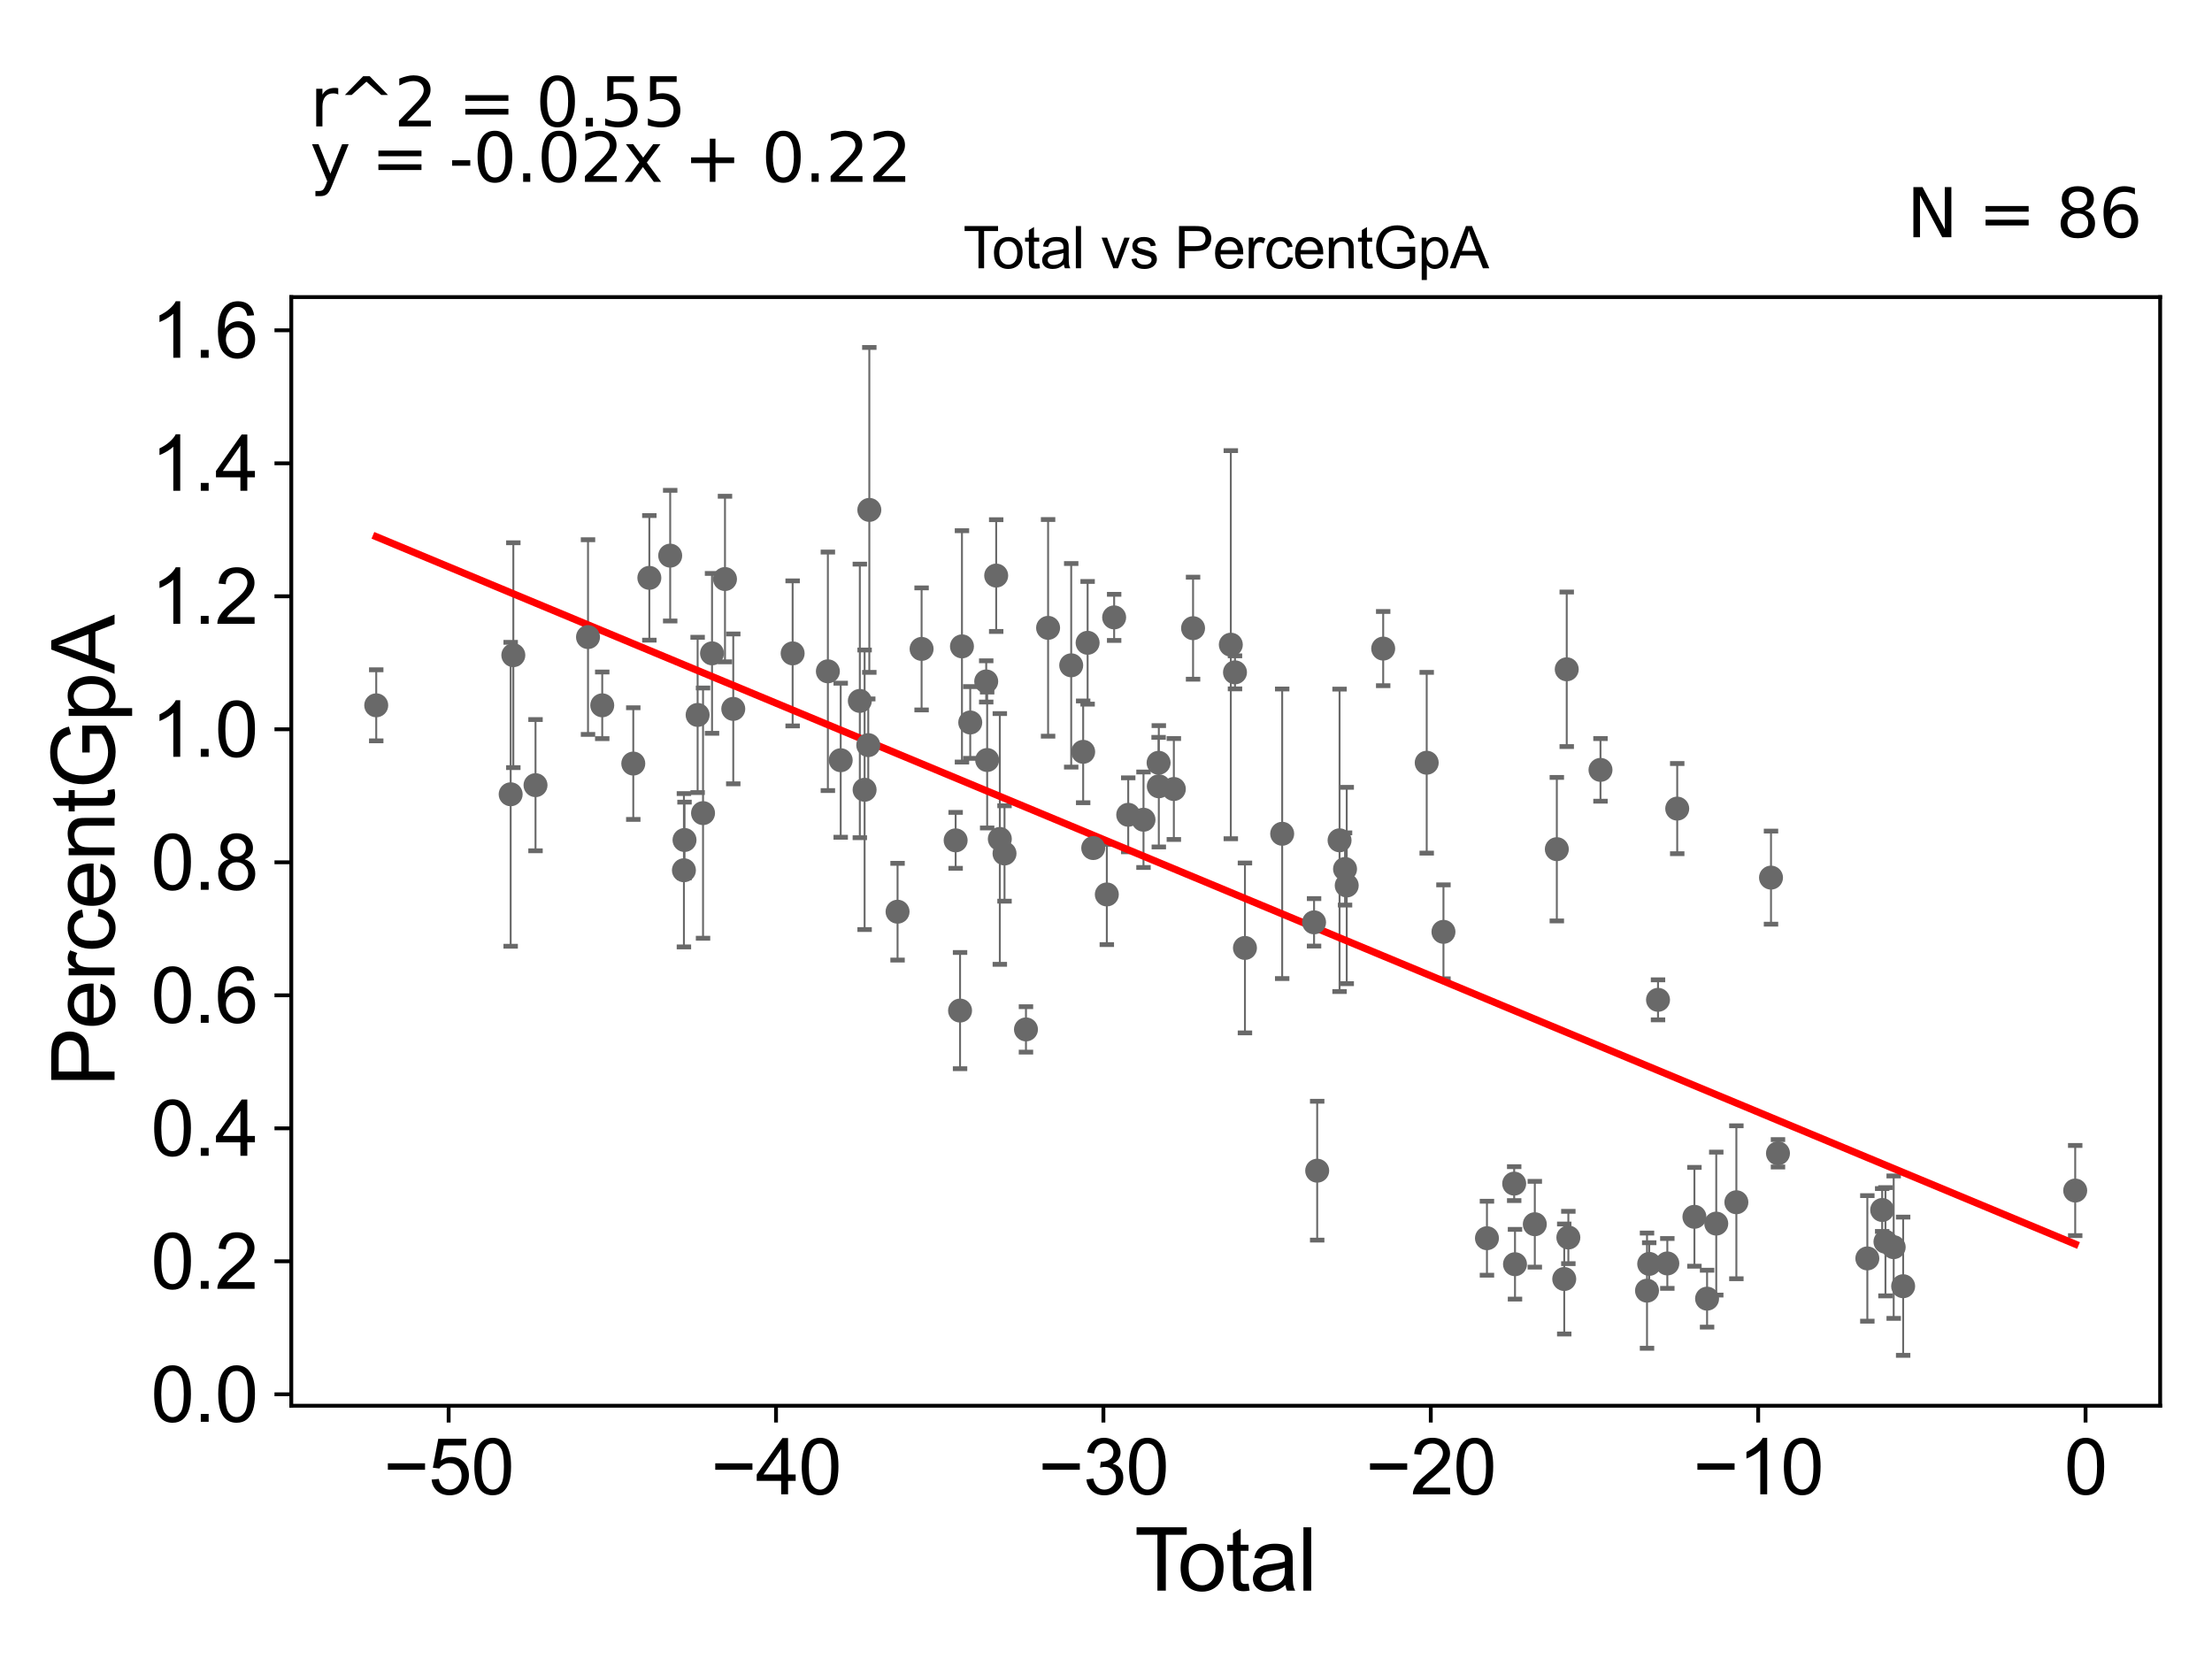 <?xml version="1.0" encoding="utf-8" standalone="no"?>
<!DOCTYPE svg PUBLIC "-//W3C//DTD SVG 1.1//EN"
  "http://www.w3.org/Graphics/SVG/1.1/DTD/svg11.dtd">
<svg xmlns:xlink="http://www.w3.org/1999/xlink" width="460.8pt" height="345.6pt" viewBox="0 0 460.8 345.6" xmlns="http://www.w3.org/2000/svg" version="1.1">
 <defs>
  <style type="text/css">*{stroke-linejoin: round; stroke-linecap: butt}</style>
 </defs>
 <g id="figure_1">
  <g id="patch_1">
   <path d="M 0 345.6 
L 460.8 345.6 
L 460.8 0 
L 0 0 
z
" style="fill: #ffffff"/>
  </g>
  <g id="axes_1">
   <g id="patch_2">
    <path d="M 60.68 292.84 
L 450 292.84 
L 450 61.886 
L 60.68 61.886 
z
" style="fill: #ffffff"/>
   </g>
   <g id="PathCollection_1">
    <defs>
     <path id="ma4ccc02ecc" d="M 0 1.118 
C 0.297 1.118 0.581 1 0.791 0.791 
C 1 0.581 1.118 0.297 1.118 0 
C 1.118 -0.297 1 -0.581 0.791 -0.791 
C 0.581 -1 0.297 -1.118 0 -1.118 
C -0.297 -1.118 -0.581 -1 -0.791 -0.791 
C -1 -0.581 -1.118 -0.297 -1.118 0 
C -1.118 0.297 -1 0.581 -0.791 0.791 
C -0.581 1 -0.297 1.118 0 1.118 
z
" style="stroke: #696969"/>
    </defs>
    <g clip-path="url(#p4410d1a347)">
     <use xlink:href="#ma4ccc02ecc" x="78.376" y="146.93" style="fill: #696969; stroke: #696969"/>
     <use xlink:href="#ma4ccc02ecc" x="315.433" y="246.57" style="fill: #696969; stroke: #696969"/>
     <use xlink:href="#ma4ccc02ecc" x="309.759" y="257.943" style="fill: #696969; stroke: #696969"/>
     <use xlink:href="#ma4ccc02ecc" x="300.699" y="194.119" style="fill: #696969; stroke: #696969"/>
     <use xlink:href="#ma4ccc02ecc" x="297.21" y="158.89" style="fill: #696969; stroke: #696969"/>
     <use xlink:href="#ma4ccc02ecc" x="288.144" y="135.114" style="fill: #696969; stroke: #696969"/>
     <use xlink:href="#ma4ccc02ecc" x="280.547" y="184.463" style="fill: #696969; stroke: #696969"/>
     <use xlink:href="#ma4ccc02ecc" x="280.197" y="181.024" style="fill: #696969; stroke: #696969"/>
     <use xlink:href="#ma4ccc02ecc" x="279.055" y="175.054" style="fill: #696969; stroke: #696969"/>
     <use xlink:href="#ma4ccc02ecc" x="274.395" y="243.876" style="fill: #696969; stroke: #696969"/>
     <use xlink:href="#ma4ccc02ecc" x="273.743" y="192.14" style="fill: #696969; stroke: #696969"/>
     <use xlink:href="#ma4ccc02ecc" x="267.102" y="173.692" style="fill: #696969; stroke: #696969"/>
     <use xlink:href="#ma4ccc02ecc" x="259.346" y="197.474" style="fill: #696969; stroke: #696969"/>
     <use xlink:href="#ma4ccc02ecc" x="257.272" y="140.064" style="fill: #696969; stroke: #696969"/>
     <use xlink:href="#ma4ccc02ecc" x="256.401" y="134.298" style="fill: #696969; stroke: #696969"/>
     <use xlink:href="#ma4ccc02ecc" x="248.537" y="130.863" style="fill: #696969; stroke: #696969"/>
     <use xlink:href="#ma4ccc02ecc" x="244.534" y="164.365" style="fill: #696969; stroke: #696969"/>
     <use xlink:href="#ma4ccc02ecc" x="241.402" y="163.8" style="fill: #696969; stroke: #696969"/>
     <use xlink:href="#ma4ccc02ecc" x="315.602" y="263.362" style="fill: #696969; stroke: #696969"/>
     <use xlink:href="#ma4ccc02ecc" x="319.729" y="255.03" style="fill: #696969; stroke: #696969"/>
     <use xlink:href="#ma4ccc02ecc" x="324.315" y="176.898" style="fill: #696969; stroke: #696969"/>
     <use xlink:href="#ma4ccc02ecc" x="325.86" y="266.437" style="fill: #696969; stroke: #696969"/>
     <use xlink:href="#ma4ccc02ecc" x="394.488" y="259.806" style="fill: #696969; stroke: #696969"/>
     <use xlink:href="#ma4ccc02ecc" x="392.776" y="258.678" style="fill: #696969; stroke: #696969"/>
     <use xlink:href="#ma4ccc02ecc" x="392.091" y="252.062" style="fill: #696969; stroke: #696969"/>
     <use xlink:href="#ma4ccc02ecc" x="389.002" y="262.151" style="fill: #696969; stroke: #696969"/>
     <use xlink:href="#ma4ccc02ecc" x="370.386" y="240.252" style="fill: #696969; stroke: #696969"/>
     <use xlink:href="#ma4ccc02ecc" x="368.932" y="182.824" style="fill: #696969; stroke: #696969"/>
     <use xlink:href="#ma4ccc02ecc" x="361.718" y="250.451" style="fill: #696969; stroke: #696969"/>
     <use xlink:href="#ma4ccc02ecc" x="357.528" y="254.898" style="fill: #696969; stroke: #696969"/>
     <use xlink:href="#ma4ccc02ecc" x="241.357" y="158.901" style="fill: #696969; stroke: #696969"/>
     <use xlink:href="#ma4ccc02ecc" x="355.615" y="270.535" style="fill: #696969; stroke: #696969"/>
     <use xlink:href="#ma4ccc02ecc" x="349.396" y="168.449" style="fill: #696969; stroke: #696969"/>
     <use xlink:href="#ma4ccc02ecc" x="347.335" y="263.198" style="fill: #696969; stroke: #696969"/>
     <use xlink:href="#ma4ccc02ecc" x="345.396" y="208.284" style="fill: #696969; stroke: #696969"/>
     <use xlink:href="#ma4ccc02ecc" x="343.56" y="263.293" style="fill: #696969; stroke: #696969"/>
     <use xlink:href="#ma4ccc02ecc" x="343.103" y="268.868" style="fill: #696969; stroke: #696969"/>
     <use xlink:href="#ma4ccc02ecc" x="333.411" y="160.38" style="fill: #696969; stroke: #696969"/>
     <use xlink:href="#ma4ccc02ecc" x="326.717" y="257.792" style="fill: #696969; stroke: #696969"/>
     <use xlink:href="#ma4ccc02ecc" x="326.38" y="139.428" style="fill: #696969; stroke: #696969"/>
     <use xlink:href="#ma4ccc02ecc" x="352.979" y="253.483" style="fill: #696969; stroke: #696969"/>
     <use xlink:href="#ma4ccc02ecc" x="238.212" y="170.766" style="fill: #696969; stroke: #696969"/>
     <use xlink:href="#ma4ccc02ecc" x="235.03" y="169.736" style="fill: #696969; stroke: #696969"/>
     <use xlink:href="#ma4ccc02ecc" x="232.097" y="128.614" style="fill: #696969; stroke: #696969"/>
     <use xlink:href="#ma4ccc02ecc" x="175.133" y="158.367" style="fill: #696969; stroke: #696969"/>
     <use xlink:href="#ma4ccc02ecc" x="172.461" y="139.849" style="fill: #696969; stroke: #696969"/>
     <use xlink:href="#ma4ccc02ecc" x="165.121" y="136.113" style="fill: #696969; stroke: #696969"/>
     <use xlink:href="#ma4ccc02ecc" x="152.752" y="147.674" style="fill: #696969; stroke: #696969"/>
     <use xlink:href="#ma4ccc02ecc" x="151.028" y="120.625" style="fill: #696969; stroke: #696969"/>
     <use xlink:href="#ma4ccc02ecc" x="148.33" y="136.107" style="fill: #696969; stroke: #696969"/>
     <use xlink:href="#ma4ccc02ecc" x="146.455" y="169.387" style="fill: #696969; stroke: #696969"/>
     <use xlink:href="#ma4ccc02ecc" x="145.33" y="148.933" style="fill: #696969; stroke: #696969"/>
     <use xlink:href="#ma4ccc02ecc" x="179.119" y="146.012" style="fill: #696969; stroke: #696969"/>
     <use xlink:href="#ma4ccc02ecc" x="142.598" y="174.986" style="fill: #696969; stroke: #696969"/>
     <use xlink:href="#ma4ccc02ecc" x="139.614" y="115.75" style="fill: #696969; stroke: #696969"/>
     <use xlink:href="#ma4ccc02ecc" x="135.271" y="120.378" style="fill: #696969; stroke: #696969"/>
     <use xlink:href="#ma4ccc02ecc" x="131.924" y="159.066" style="fill: #696969; stroke: #696969"/>
     <use xlink:href="#ma4ccc02ecc" x="125.457" y="146.931" style="fill: #696969; stroke: #696969"/>
     <use xlink:href="#ma4ccc02ecc" x="122.493" y="132.714" style="fill: #696969; stroke: #696969"/>
     <use xlink:href="#ma4ccc02ecc" x="111.558" y="163.565" style="fill: #696969; stroke: #696969"/>
     <use xlink:href="#ma4ccc02ecc" x="106.936" y="136.488" style="fill: #696969; stroke: #696969"/>
     <use xlink:href="#ma4ccc02ecc" x="106.381" y="165.462" style="fill: #696969; stroke: #696969"/>
     <use xlink:href="#ma4ccc02ecc" x="142.473" y="181.288" style="fill: #696969; stroke: #696969"/>
     <use xlink:href="#ma4ccc02ecc" x="396.461" y="267.942" style="fill: #696969; stroke: #696969"/>
     <use xlink:href="#ma4ccc02ecc" x="180.113" y="164.524" style="fill: #696969; stroke: #696969"/>
     <use xlink:href="#ma4ccc02ecc" x="181.096" y="106.223" style="fill: #696969; stroke: #696969"/>
     <use xlink:href="#ma4ccc02ecc" x="230.571" y="186.33" style="fill: #696969; stroke: #696969"/>
     <use xlink:href="#ma4ccc02ecc" x="227.74" y="176.665" style="fill: #696969; stroke: #696969"/>
     <use xlink:href="#ma4ccc02ecc" x="226.571" y="133.907" style="fill: #696969; stroke: #696969"/>
     <use xlink:href="#ma4ccc02ecc" x="225.643" y="156.619" style="fill: #696969; stroke: #696969"/>
     <use xlink:href="#ma4ccc02ecc" x="223.152" y="138.597" style="fill: #696969; stroke: #696969"/>
     <use xlink:href="#ma4ccc02ecc" x="218.337" y="130.796" style="fill: #696969; stroke: #696969"/>
     <use xlink:href="#ma4ccc02ecc" x="213.727" y="214.444" style="fill: #696969; stroke: #696969"/>
     <use xlink:href="#ma4ccc02ecc" x="209.26" y="177.794" style="fill: #696969; stroke: #696969"/>
     <use xlink:href="#ma4ccc02ecc" x="180.873" y="155.224" style="fill: #696969; stroke: #696969"/>
     <use xlink:href="#ma4ccc02ecc" x="208.282" y="174.768" style="fill: #696969; stroke: #696969"/>
     <use xlink:href="#ma4ccc02ecc" x="205.644" y="158.325" style="fill: #696969; stroke: #696969"/>
     <use xlink:href="#ma4ccc02ecc" x="205.447" y="141.954" style="fill: #696969; stroke: #696969"/>
     <use xlink:href="#ma4ccc02ecc" x="202.12" y="150.505" style="fill: #696969; stroke: #696969"/>
     <use xlink:href="#ma4ccc02ecc" x="200.394" y="134.651" style="fill: #696969; stroke: #696969"/>
     <use xlink:href="#ma4ccc02ecc" x="199.997" y="210.522" style="fill: #696969; stroke: #696969"/>
     <use xlink:href="#ma4ccc02ecc" x="199.077" y="175.063" style="fill: #696969; stroke: #696969"/>
     <use xlink:href="#ma4ccc02ecc" x="191.985" y="135.18" style="fill: #696969; stroke: #696969"/>
     <use xlink:href="#ma4ccc02ecc" x="186.979" y="189.924" style="fill: #696969; stroke: #696969"/>
     <use xlink:href="#ma4ccc02ecc" x="207.525" y="119.903" style="fill: #696969; stroke: #696969"/>
     <use xlink:href="#ma4ccc02ecc" x="432.304" y="248.013" style="fill: #696969; stroke: #696969"/>
    </g>
   </g>
   <g id="matplotlib.axis_1">
    <g id="xtick_1">
     <g id="line2d_1">
      <defs>
       <path id="m9357bd3dfd" d="M 0 0 
L 0 3.5 
" style="stroke: #000000; stroke-width: 0.8"/>
      </defs>
      <g>
       <use xlink:href="#m9357bd3dfd" x="93.459" y="292.84" style="stroke: #000000; stroke-width: 0.8"/>
      </g>
     </g>
     <g id="text_1">
      <!-- −50 -->
      <g transform="translate(79.889 311.293)scale(0.16 -0.16)">
       <defs>
        <path id="ArialMT-2212" d="M 3381 1997 
L 356 1997 
L 356 2522 
L 3381 2522 
L 3381 1997 
z
" transform="scale(0.016)"/>
        <path id="ArialMT-35" d="M 266 1200 
L 856 1250 
Q 922 819 1161 601 
Q 1400 384 1738 384 
Q 2144 384 2425 690 
Q 2706 997 2706 1503 
Q 2706 1984 2436 2262 
Q 2166 2541 1728 2541 
Q 1456 2541 1237 2417 
Q 1019 2294 894 2097 
L 366 2166 
L 809 4519 
L 3088 4519 
L 3088 3981 
L 1259 3981 
L 1013 2750 
Q 1425 3038 1878 3038 
Q 2478 3038 2890 2622 
Q 3303 2206 3303 1553 
Q 3303 931 2941 478 
Q 2500 -78 1738 -78 
Q 1113 -78 717 272 
Q 322 622 266 1200 
z
" transform="scale(0.016)"/>
        <path id="ArialMT-30" d="M 266 2259 
Q 266 3072 433 3567 
Q 600 4063 929 4331 
Q 1259 4600 1759 4600 
Q 2128 4600 2406 4451 
Q 2684 4303 2865 4023 
Q 3047 3744 3150 3342 
Q 3253 2941 3253 2259 
Q 3253 1453 3087 958 
Q 2922 463 2592 192 
Q 2263 -78 1759 -78 
Q 1097 -78 719 397 
Q 266 969 266 2259 
z
M 844 2259 
Q 844 1131 1108 757 
Q 1372 384 1759 384 
Q 2147 384 2411 759 
Q 2675 1134 2675 2259 
Q 2675 3391 2411 3762 
Q 2147 4134 1753 4134 
Q 1366 4134 1134 3806 
Q 844 3388 844 2259 
z
" transform="scale(0.016)"/>
       </defs>
       <use xlink:href="#ArialMT-2212"/>
       <use xlink:href="#ArialMT-35" x="58.398"/>
       <use xlink:href="#ArialMT-30" x="114.014"/>
      </g>
     </g>
    </g>
    <g id="xtick_2">
     <g id="line2d_2">
      <g>
       <use xlink:href="#m9357bd3dfd" x="161.659" y="292.84" style="stroke: #000000; stroke-width: 0.8"/>
      </g>
     </g>
     <g id="text_2">
      <!-- −40 -->
      <g transform="translate(148.089 311.293)scale(0.16 -0.16)">
       <defs>
        <path id="ArialMT-34" d="M 2069 0 
L 2069 1097 
L 81 1097 
L 81 1613 
L 2172 4581 
L 2631 4581 
L 2631 1613 
L 3250 1613 
L 3250 1097 
L 2631 1097 
L 2631 0 
L 2069 0 
z
M 2069 1613 
L 2069 3678 
L 634 1613 
L 2069 1613 
z
" transform="scale(0.016)"/>
       </defs>
       <use xlink:href="#ArialMT-2212"/>
       <use xlink:href="#ArialMT-34" x="58.398"/>
       <use xlink:href="#ArialMT-30" x="114.014"/>
      </g>
     </g>
    </g>
    <g id="xtick_3">
     <g id="line2d_3">
      <g>
       <use xlink:href="#m9357bd3dfd" x="229.859" y="292.84" style="stroke: #000000; stroke-width: 0.8"/>
      </g>
     </g>
     <g id="text_3">
      <!-- −30 -->
      <g transform="translate(216.289 311.293)scale(0.16 -0.16)">
       <defs>
        <path id="ArialMT-33" d="M 269 1209 
L 831 1284 
Q 928 806 1161 595 
Q 1394 384 1728 384 
Q 2125 384 2398 659 
Q 2672 934 2672 1341 
Q 2672 1728 2419 1979 
Q 2166 2231 1775 2231 
Q 1616 2231 1378 2169 
L 1441 2663 
Q 1497 2656 1531 2656 
Q 1891 2656 2178 2843 
Q 2466 3031 2466 3422 
Q 2466 3731 2256 3934 
Q 2047 4138 1716 4138 
Q 1388 4138 1169 3931 
Q 950 3725 888 3313 
L 325 3413 
Q 428 3978 793 4289 
Q 1159 4600 1703 4600 
Q 2078 4600 2393 4439 
Q 2709 4278 2876 4000 
Q 3044 3722 3044 3409 
Q 3044 3113 2884 2869 
Q 2725 2625 2413 2481 
Q 2819 2388 3044 2092 
Q 3269 1797 3269 1353 
Q 3269 753 2831 336 
Q 2394 -81 1725 -81 
Q 1122 -81 723 278 
Q 325 638 269 1209 
z
" transform="scale(0.016)"/>
       </defs>
       <use xlink:href="#ArialMT-2212"/>
       <use xlink:href="#ArialMT-33" x="58.398"/>
       <use xlink:href="#ArialMT-30" x="114.014"/>
      </g>
     </g>
    </g>
    <g id="xtick_4">
     <g id="line2d_4">
      <g>
       <use xlink:href="#m9357bd3dfd" x="298.059" y="292.84" style="stroke: #000000; stroke-width: 0.8"/>
      </g>
     </g>
     <g id="text_4">
      <!-- −20 -->
      <g transform="translate(284.489 311.293)scale(0.16 -0.16)">
       <defs>
        <path id="ArialMT-32" d="M 3222 541 
L 3222 0 
L 194 0 
Q 188 203 259 391 
Q 375 700 629 1000 
Q 884 1300 1366 1694 
Q 2113 2306 2375 2664 
Q 2638 3022 2638 3341 
Q 2638 3675 2398 3904 
Q 2159 4134 1775 4134 
Q 1369 4134 1125 3890 
Q 881 3647 878 3216 
L 300 3275 
Q 359 3922 746 4261 
Q 1134 4600 1788 4600 
Q 2447 4600 2831 4234 
Q 3216 3869 3216 3328 
Q 3216 3053 3103 2787 
Q 2991 2522 2730 2228 
Q 2469 1934 1863 1422 
Q 1356 997 1212 845 
Q 1069 694 975 541 
L 3222 541 
z
" transform="scale(0.016)"/>
       </defs>
       <use xlink:href="#ArialMT-2212"/>
       <use xlink:href="#ArialMT-32" x="58.398"/>
       <use xlink:href="#ArialMT-30" x="114.014"/>
      </g>
     </g>
    </g>
    <g id="xtick_5">
     <g id="line2d_5">
      <g>
       <use xlink:href="#m9357bd3dfd" x="366.259" y="292.84" style="stroke: #000000; stroke-width: 0.8"/>
      </g>
     </g>
     <g id="text_5">
      <!-- −10 -->
      <g transform="translate(352.689 311.293)scale(0.16 -0.16)">
       <defs>
        <path id="ArialMT-31" d="M 2384 0 
L 1822 0 
L 1822 3584 
Q 1619 3391 1289 3197 
Q 959 3003 697 2906 
L 697 3450 
Q 1169 3672 1522 3987 
Q 1875 4303 2022 4600 
L 2384 4600 
L 2384 0 
z
" transform="scale(0.016)"/>
       </defs>
       <use xlink:href="#ArialMT-2212"/>
       <use xlink:href="#ArialMT-31" x="58.398"/>
       <use xlink:href="#ArialMT-30" x="114.014"/>
      </g>
     </g>
    </g>
    <g id="xtick_6">
     <g id="line2d_6">
      <g>
       <use xlink:href="#m9357bd3dfd" x="434.459" y="292.84" style="stroke: #000000; stroke-width: 0.8"/>
      </g>
     </g>
     <g id="text_6">
      <!-- 0 -->
      <g transform="translate(430.01 311.293)scale(0.16 -0.16)">
       <use xlink:href="#ArialMT-30"/>
      </g>
     </g>
    </g>
    <g id="text_7">
     <!-- Total -->
     <g transform="translate(236.335 331.357)scale(0.18 -0.18)">
      <defs>
       <path id="ArialMT-54" d="M 1659 0 
L 1659 4041 
L 150 4041 
L 150 4581 
L 3781 4581 
L 3781 4041 
L 2266 4041 
L 2266 0 
L 1659 0 
z
" transform="scale(0.016)"/>
       <path id="ArialMT-6f" d="M 213 1659 
Q 213 2581 725 3025 
Q 1153 3394 1769 3394 
Q 2453 3394 2887 2945 
Q 3322 2497 3322 1706 
Q 3322 1066 3130 698 
Q 2938 331 2570 128 
Q 2203 -75 1769 -75 
Q 1072 -75 642 372 
Q 213 819 213 1659 
z
M 791 1659 
Q 791 1022 1069 705 
Q 1347 388 1769 388 
Q 2188 388 2466 706 
Q 2744 1025 2744 1678 
Q 2744 2294 2464 2611 
Q 2184 2928 1769 2928 
Q 1347 2928 1069 2612 
Q 791 2297 791 1659 
z
" transform="scale(0.016)"/>
       <path id="ArialMT-74" d="M 1650 503 
L 1731 6 
Q 1494 -44 1306 -44 
Q 1000 -44 831 53 
Q 663 150 594 308 
Q 525 466 525 972 
L 525 2881 
L 113 2881 
L 113 3319 
L 525 3319 
L 525 4141 
L 1084 4478 
L 1084 3319 
L 1650 3319 
L 1650 2881 
L 1084 2881 
L 1084 941 
Q 1084 700 1114 631 
Q 1144 563 1211 522 
Q 1278 481 1403 481 
Q 1497 481 1650 503 
z
" transform="scale(0.016)"/>
       <path id="ArialMT-61" d="M 2588 409 
Q 2275 144 1986 34 
Q 1697 -75 1366 -75 
Q 819 -75 525 192 
Q 231 459 231 875 
Q 231 1119 342 1320 
Q 453 1522 633 1644 
Q 813 1766 1038 1828 
Q 1203 1872 1538 1913 
Q 2219 1994 2541 2106 
Q 2544 2222 2544 2253 
Q 2544 2597 2384 2738 
Q 2169 2928 1744 2928 
Q 1347 2928 1158 2789 
Q 969 2650 878 2297 
L 328 2372 
Q 403 2725 575 2942 
Q 747 3159 1072 3276 
Q 1397 3394 1825 3394 
Q 2250 3394 2515 3294 
Q 2781 3194 2906 3042 
Q 3031 2891 3081 2659 
Q 3109 2516 3109 2141 
L 3109 1391 
Q 3109 606 3145 398 
Q 3181 191 3288 0 
L 2700 0 
Q 2613 175 2588 409 
z
M 2541 1666 
Q 2234 1541 1622 1453 
Q 1275 1403 1131 1340 
Q 988 1278 909 1158 
Q 831 1038 831 891 
Q 831 666 1001 516 
Q 1172 366 1500 366 
Q 1825 366 2078 508 
Q 2331 650 2450 897 
Q 2541 1088 2541 1459 
L 2541 1666 
z
" transform="scale(0.016)"/>
       <path id="ArialMT-6c" d="M 409 0 
L 409 4581 
L 972 4581 
L 972 0 
L 409 0 
z
" transform="scale(0.016)"/>
      </defs>
      <use xlink:href="#ArialMT-54"/>
      <use xlink:href="#ArialMT-6f" x="49.959"/>
      <use xlink:href="#ArialMT-74" x="105.574"/>
      <use xlink:href="#ArialMT-61" x="133.357"/>
      <use xlink:href="#ArialMT-6c" x="188.973"/>
     </g>
    </g>
   </g>
   <g id="matplotlib.axis_2">
    <g id="ytick_1">
     <g id="line2d_7">
      <defs>
       <path id="ma59549d1d5" d="M 0 0 
L -3.5 0 
" style="stroke: #000000; stroke-width: 0.8"/>
      </defs>
      <g>
       <use xlink:href="#ma59549d1d5" x="60.68" y="290.46" style="stroke: #000000; stroke-width: 0.8"/>
      </g>
     </g>
     <g id="text_8">
      <!-- 0.0 -->
      <g transform="translate(31.44 296.186)scale(0.16 -0.16)">
       <defs>
        <path id="ArialMT-2e" d="M 581 0 
L 581 641 
L 1222 641 
L 1222 0 
L 581 0 
z
" transform="scale(0.016)"/>
       </defs>
       <use xlink:href="#ArialMT-30"/>
       <use xlink:href="#ArialMT-2e" x="55.615"/>
       <use xlink:href="#ArialMT-30" x="83.398"/>
      </g>
     </g>
    </g>
    <g id="ytick_2">
     <g id="line2d_8">
      <g>
       <use xlink:href="#ma59549d1d5" x="60.68" y="262.753" style="stroke: #000000; stroke-width: 0.8"/>
      </g>
     </g>
     <g id="text_9">
      <!-- 0.2 -->
      <g transform="translate(31.44 268.48)scale(0.16 -0.16)">
       <use xlink:href="#ArialMT-30"/>
       <use xlink:href="#ArialMT-2e" x="55.615"/>
       <use xlink:href="#ArialMT-32" x="83.398"/>
      </g>
     </g>
    </g>
    <g id="ytick_3">
     <g id="line2d_9">
      <g>
       <use xlink:href="#ma59549d1d5" x="60.68" y="235.046" style="stroke: #000000; stroke-width: 0.8"/>
      </g>
     </g>
     <g id="text_10">
      <!-- 0.4 -->
      <g transform="translate(31.44 240.773)scale(0.16 -0.16)">
       <use xlink:href="#ArialMT-30"/>
       <use xlink:href="#ArialMT-2e" x="55.615"/>
       <use xlink:href="#ArialMT-34" x="83.398"/>
      </g>
     </g>
    </g>
    <g id="ytick_4">
     <g id="line2d_10">
      <g>
       <use xlink:href="#ma59549d1d5" x="60.68" y="207.34" style="stroke: #000000; stroke-width: 0.8"/>
      </g>
     </g>
     <g id="text_11">
      <!-- 0.6 -->
      <g transform="translate(31.44 213.066)scale(0.16 -0.16)">
       <defs>
        <path id="ArialMT-36" d="M 3184 3459 
L 2625 3416 
Q 2550 3747 2413 3897 
Q 2184 4138 1850 4138 
Q 1581 4138 1378 3988 
Q 1113 3794 959 3422 
Q 806 3050 800 2363 
Q 1003 2672 1297 2822 
Q 1591 2972 1913 2972 
Q 2475 2972 2870 2558 
Q 3266 2144 3266 1488 
Q 3266 1056 3080 686 
Q 2894 316 2569 119 
Q 2244 -78 1831 -78 
Q 1128 -78 684 439 
Q 241 956 241 2144 
Q 241 3472 731 4075 
Q 1159 4600 1884 4600 
Q 2425 4600 2770 4297 
Q 3116 3994 3184 3459 
z
M 888 1484 
Q 888 1194 1011 928 
Q 1134 663 1356 523 
Q 1578 384 1822 384 
Q 2178 384 2434 671 
Q 2691 959 2691 1453 
Q 2691 1928 2437 2201 
Q 2184 2475 1800 2475 
Q 1419 2475 1153 2201 
Q 888 1928 888 1484 
z
" transform="scale(0.016)"/>
       </defs>
       <use xlink:href="#ArialMT-30"/>
       <use xlink:href="#ArialMT-2e" x="55.615"/>
       <use xlink:href="#ArialMT-36" x="83.398"/>
      </g>
     </g>
    </g>
    <g id="ytick_5">
     <g id="line2d_11">
      <g>
       <use xlink:href="#ma59549d1d5" x="60.68" y="179.633" style="stroke: #000000; stroke-width: 0.8"/>
      </g>
     </g>
     <g id="text_12">
      <!-- 0.8 -->
      <g transform="translate(31.44 185.359)scale(0.16 -0.16)">
       <defs>
        <path id="ArialMT-38" d="M 1131 2484 
Q 781 2613 612 2850 
Q 444 3088 444 3419 
Q 444 3919 803 4259 
Q 1163 4600 1759 4600 
Q 2359 4600 2725 4251 
Q 3091 3903 3091 3403 
Q 3091 3084 2923 2848 
Q 2756 2613 2416 2484 
Q 2838 2347 3058 2040 
Q 3278 1734 3278 1309 
Q 3278 722 2862 322 
Q 2447 -78 1769 -78 
Q 1091 -78 675 323 
Q 259 725 259 1325 
Q 259 1772 486 2073 
Q 713 2375 1131 2484 
z
M 1019 3438 
Q 1019 3113 1228 2906 
Q 1438 2700 1772 2700 
Q 2097 2700 2305 2904 
Q 2513 3109 2513 3406 
Q 2513 3716 2298 3927 
Q 2084 4138 1766 4138 
Q 1444 4138 1231 3931 
Q 1019 3725 1019 3438 
z
M 838 1322 
Q 838 1081 952 856 
Q 1066 631 1291 507 
Q 1516 384 1775 384 
Q 2178 384 2440 643 
Q 2703 903 2703 1303 
Q 2703 1709 2433 1975 
Q 2163 2241 1756 2241 
Q 1359 2241 1098 1978 
Q 838 1716 838 1322 
z
" transform="scale(0.016)"/>
       </defs>
       <use xlink:href="#ArialMT-30"/>
       <use xlink:href="#ArialMT-2e" x="55.615"/>
       <use xlink:href="#ArialMT-38" x="83.398"/>
      </g>
     </g>
    </g>
    <g id="ytick_6">
     <g id="line2d_12">
      <g>
       <use xlink:href="#ma59549d1d5" x="60.68" y="151.926" style="stroke: #000000; stroke-width: 0.8"/>
      </g>
     </g>
     <g id="text_13">
      <!-- 1.0 -->
      <g transform="translate(31.44 157.652)scale(0.16 -0.16)">
       <use xlink:href="#ArialMT-31"/>
       <use xlink:href="#ArialMT-2e" x="55.615"/>
       <use xlink:href="#ArialMT-30" x="83.398"/>
      </g>
     </g>
    </g>
    <g id="ytick_7">
     <g id="line2d_13">
      <g>
       <use xlink:href="#ma59549d1d5" x="60.68" y="124.219" style="stroke: #000000; stroke-width: 0.8"/>
      </g>
     </g>
     <g id="text_14">
      <!-- 1.2 -->
      <g transform="translate(31.44 129.945)scale(0.16 -0.16)">
       <use xlink:href="#ArialMT-31"/>
       <use xlink:href="#ArialMT-2e" x="55.615"/>
       <use xlink:href="#ArialMT-32" x="83.398"/>
      </g>
     </g>
    </g>
    <g id="ytick_8">
     <g id="line2d_14">
      <g>
       <use xlink:href="#ma59549d1d5" x="60.68" y="96.512" style="stroke: #000000; stroke-width: 0.8"/>
      </g>
     </g>
     <g id="text_15">
      <!-- 1.4 -->
      <g transform="translate(31.44 102.239)scale(0.16 -0.16)">
       <use xlink:href="#ArialMT-31"/>
       <use xlink:href="#ArialMT-2e" x="55.615"/>
       <use xlink:href="#ArialMT-34" x="83.398"/>
      </g>
     </g>
    </g>
    <g id="ytick_9">
     <g id="line2d_15">
      <g>
       <use xlink:href="#ma59549d1d5" x="60.68" y="68.806" style="stroke: #000000; stroke-width: 0.8"/>
      </g>
     </g>
     <g id="text_16">
      <!-- 1.6 -->
      <g transform="translate(31.44 74.532)scale(0.16 -0.16)">
       <use xlink:href="#ArialMT-31"/>
       <use xlink:href="#ArialMT-2e" x="55.615"/>
       <use xlink:href="#ArialMT-36" x="83.398"/>
      </g>
     </g>
    </g>
    <g id="text_17">
     <!-- PercentGpA -->
     <g transform="translate(23.863 226.386)rotate(-90)scale(0.18 -0.18)">
      <defs>
       <path id="ArialMT-50" d="M 494 0 
L 494 4581 
L 2222 4581 
Q 2678 4581 2919 4538 
Q 3256 4481 3484 4323 
Q 3713 4166 3852 3881 
Q 3991 3597 3991 3256 
Q 3991 2672 3619 2267 
Q 3247 1863 2275 1863 
L 1100 1863 
L 1100 0 
L 494 0 
z
M 1100 2403 
L 2284 2403 
Q 2872 2403 3119 2622 
Q 3366 2841 3366 3238 
Q 3366 3525 3220 3729 
Q 3075 3934 2838 4000 
Q 2684 4041 2272 4041 
L 1100 4041 
L 1100 2403 
z
" transform="scale(0.016)"/>
       <path id="ArialMT-65" d="M 2694 1069 
L 3275 997 
Q 3138 488 2766 206 
Q 2394 -75 1816 -75 
Q 1088 -75 661 373 
Q 234 822 234 1631 
Q 234 2469 665 2931 
Q 1097 3394 1784 3394 
Q 2450 3394 2872 2941 
Q 3294 2488 3294 1666 
Q 3294 1616 3291 1516 
L 816 1516 
Q 847 969 1125 678 
Q 1403 388 1819 388 
Q 2128 388 2347 550 
Q 2566 713 2694 1069 
z
M 847 1978 
L 2700 1978 
Q 2663 2397 2488 2606 
Q 2219 2931 1791 2931 
Q 1403 2931 1139 2672 
Q 875 2413 847 1978 
z
" transform="scale(0.016)"/>
       <path id="ArialMT-72" d="M 416 0 
L 416 3319 
L 922 3319 
L 922 2816 
Q 1116 3169 1280 3281 
Q 1444 3394 1641 3394 
Q 1925 3394 2219 3213 
L 2025 2691 
Q 1819 2813 1613 2813 
Q 1428 2813 1281 2702 
Q 1134 2591 1072 2394 
Q 978 2094 978 1738 
L 978 0 
L 416 0 
z
" transform="scale(0.016)"/>
       <path id="ArialMT-63" d="M 2588 1216 
L 3141 1144 
Q 3050 572 2676 248 
Q 2303 -75 1759 -75 
Q 1078 -75 664 370 
Q 250 816 250 1647 
Q 250 2184 428 2587 
Q 606 2991 970 3192 
Q 1334 3394 1763 3394 
Q 2303 3394 2647 3120 
Q 2991 2847 3088 2344 
L 2541 2259 
Q 2463 2594 2264 2762 
Q 2066 2931 1784 2931 
Q 1359 2931 1093 2626 
Q 828 2322 828 1663 
Q 828 994 1084 691 
Q 1341 388 1753 388 
Q 2084 388 2306 591 
Q 2528 794 2588 1216 
z
" transform="scale(0.016)"/>
       <path id="ArialMT-6e" d="M 422 0 
L 422 3319 
L 928 3319 
L 928 2847 
Q 1294 3394 1984 3394 
Q 2284 3394 2536 3286 
Q 2788 3178 2913 3003 
Q 3038 2828 3088 2588 
Q 3119 2431 3119 2041 
L 3119 0 
L 2556 0 
L 2556 2019 
Q 2556 2363 2490 2533 
Q 2425 2703 2258 2804 
Q 2091 2906 1866 2906 
Q 1506 2906 1245 2678 
Q 984 2450 984 1813 
L 984 0 
L 422 0 
z
" transform="scale(0.016)"/>
       <path id="ArialMT-47" d="M 2638 1797 
L 2638 2334 
L 4578 2338 
L 4578 638 
Q 4131 281 3656 101 
Q 3181 -78 2681 -78 
Q 2006 -78 1454 211 
Q 903 500 622 1047 
Q 341 1594 341 2269 
Q 341 2938 620 3517 
Q 900 4097 1425 4378 
Q 1950 4659 2634 4659 
Q 3131 4659 3532 4498 
Q 3934 4338 4162 4050 
Q 4391 3763 4509 3300 
L 3963 3150 
Q 3859 3500 3706 3700 
Q 3553 3900 3268 4020 
Q 2984 4141 2638 4141 
Q 2222 4141 1919 4014 
Q 1616 3888 1430 3681 
Q 1244 3475 1141 3228 
Q 966 2803 966 2306 
Q 966 1694 1177 1281 
Q 1388 869 1791 669 
Q 2194 469 2647 469 
Q 3041 469 3416 620 
Q 3791 772 3984 944 
L 3984 1797 
L 2638 1797 
z
" transform="scale(0.016)"/>
       <path id="ArialMT-70" d="M 422 -1272 
L 422 3319 
L 934 3319 
L 934 2888 
Q 1116 3141 1344 3267 
Q 1572 3394 1897 3394 
Q 2322 3394 2647 3175 
Q 2972 2956 3137 2557 
Q 3303 2159 3303 1684 
Q 3303 1175 3120 767 
Q 2938 359 2589 142 
Q 2241 -75 1856 -75 
Q 1575 -75 1351 44 
Q 1128 163 984 344 
L 984 -1272 
L 422 -1272 
z
M 931 1641 
Q 931 1000 1190 694 
Q 1450 388 1819 388 
Q 2194 388 2461 705 
Q 2728 1022 2728 1688 
Q 2728 2322 2467 2637 
Q 2206 2953 1844 2953 
Q 1484 2953 1207 2617 
Q 931 2281 931 1641 
z
" transform="scale(0.016)"/>
       <path id="ArialMT-41" d="M -9 0 
L 1750 4581 
L 2403 4581 
L 4278 0 
L 3588 0 
L 3053 1388 
L 1138 1388 
L 634 0 
L -9 0 
z
M 1313 1881 
L 2866 1881 
L 2388 3150 
Q 2169 3728 2063 4100 
Q 1975 3659 1816 3225 
L 1313 1881 
z
" transform="scale(0.016)"/>
      </defs>
      <use xlink:href="#ArialMT-50"/>
      <use xlink:href="#ArialMT-65" x="66.699"/>
      <use xlink:href="#ArialMT-72" x="122.314"/>
      <use xlink:href="#ArialMT-63" x="155.615"/>
      <use xlink:href="#ArialMT-65" x="205.615"/>
      <use xlink:href="#ArialMT-6e" x="261.23"/>
      <use xlink:href="#ArialMT-74" x="316.846"/>
      <use xlink:href="#ArialMT-47" x="344.629"/>
      <use xlink:href="#ArialMT-70" x="422.412"/>
      <use xlink:href="#ArialMT-41" x="478.027"/>
     </g>
    </g>
   </g>
   <g id="LineCollection_1">
    <path d="M 78.376 154.33 
L 78.376 139.53 
" clip-path="url(#p4410d1a347)" style="fill: none; stroke: #696969; stroke-width: 0.4"/>
    <path d="M 315.433 250.104 
L 315.433 243.035 
" clip-path="url(#p4410d1a347)" style="fill: none; stroke: #696969; stroke-width: 0.4"/>
    <path d="M 309.759 265.644 
L 309.759 250.242 
" clip-path="url(#p4410d1a347)" style="fill: none; stroke: #696969; stroke-width: 0.4"/>
    <path d="M 300.699 203.906 
L 300.699 184.331 
" clip-path="url(#p4410d1a347)" style="fill: none; stroke: #696969; stroke-width: 0.4"/>
    <path d="M 297.21 177.72 
L 297.21 140.061 
" clip-path="url(#p4410d1a347)" style="fill: none; stroke: #696969; stroke-width: 0.4"/>
    <path d="M 288.144 142.844 
L 288.144 127.385 
" clip-path="url(#p4410d1a347)" style="fill: none; stroke: #696969; stroke-width: 0.4"/>
    <path d="M 280.547 204.915 
L 280.547 164.012 
" clip-path="url(#p4410d1a347)" style="fill: none; stroke: #696969; stroke-width: 0.4"/>
    <path d="M 280.197 188.545 
L 280.197 173.503 
" clip-path="url(#p4410d1a347)" style="fill: none; stroke: #696969; stroke-width: 0.4"/>
    <path d="M 279.055 206.554 
L 279.055 143.555 
" clip-path="url(#p4410d1a347)" style="fill: none; stroke: #696969; stroke-width: 0.4"/>
    <path d="M 274.395 258.339 
L 274.395 229.413 
" clip-path="url(#p4410d1a347)" style="fill: none; stroke: #696969; stroke-width: 0.4"/>
    <path d="M 273.743 197.084 
L 273.743 187.196 
" clip-path="url(#p4410d1a347)" style="fill: none; stroke: #696969; stroke-width: 0.4"/>
    <path d="M 267.102 203.851 
L 267.102 143.533 
" clip-path="url(#p4410d1a347)" style="fill: none; stroke: #696969; stroke-width: 0.4"/>
    <path d="M 259.346 215.171 
L 259.346 179.776 
" clip-path="url(#p4410d1a347)" style="fill: none; stroke: #696969; stroke-width: 0.4"/>
    <path d="M 257.272 143.507 
L 257.272 136.622 
" clip-path="url(#p4410d1a347)" style="fill: none; stroke: #696969; stroke-width: 0.4"/>
    <path d="M 256.401 174.722 
L 256.401 93.874 
" clip-path="url(#p4410d1a347)" style="fill: none; stroke: #696969; stroke-width: 0.4"/>
    <path d="M 248.537 141.488 
L 248.537 120.238 
" clip-path="url(#p4410d1a347)" style="fill: none; stroke: #696969; stroke-width: 0.4"/>
    <path d="M 244.534 174.88 
L 244.534 153.85 
" clip-path="url(#p4410d1a347)" style="fill: none; stroke: #696969; stroke-width: 0.4"/>
    <path d="M 241.402 176.436 
L 241.402 151.164 
" clip-path="url(#p4410d1a347)" style="fill: none; stroke: #696969; stroke-width: 0.4"/>
    <path d="M 315.602 270.624 
L 315.602 256.1 
" clip-path="url(#p4410d1a347)" style="fill: none; stroke: #696969; stroke-width: 0.4"/>
    <path d="M 319.729 263.966 
L 319.729 246.094 
" clip-path="url(#p4410d1a347)" style="fill: none; stroke: #696969; stroke-width: 0.4"/>
    <path d="M 324.315 191.848 
L 324.315 161.947 
" clip-path="url(#p4410d1a347)" style="fill: none; stroke: #696969; stroke-width: 0.4"/>
    <path d="M 325.86 277.894 
L 325.86 254.98 
" clip-path="url(#p4410d1a347)" style="fill: none; stroke: #696969; stroke-width: 0.4"/>
    <path d="M 394.488 274.641 
L 394.488 244.972 
" clip-path="url(#p4410d1a347)" style="fill: none; stroke: #696969; stroke-width: 0.4"/>
    <path d="M 392.776 269.955 
L 392.776 247.401 
" clip-path="url(#p4410d1a347)" style="fill: none; stroke: #696969; stroke-width: 0.4"/>
    <path d="M 392.091 256.528 
L 392.091 247.596 
" clip-path="url(#p4410d1a347)" style="fill: none; stroke: #696969; stroke-width: 0.4"/>
    <path d="M 389.002 275.228 
L 389.002 249.073 
" clip-path="url(#p4410d1a347)" style="fill: none; stroke: #696969; stroke-width: 0.4"/>
    <path d="M 370.386 243.107 
L 370.386 237.397 
" clip-path="url(#p4410d1a347)" style="fill: none; stroke: #696969; stroke-width: 0.4"/>
    <path d="M 368.932 192.52 
L 368.932 173.129 
" clip-path="url(#p4410d1a347)" style="fill: none; stroke: #696969; stroke-width: 0.4"/>
    <path d="M 361.718 266.382 
L 361.718 234.519 
" clip-path="url(#p4410d1a347)" style="fill: none; stroke: #696969; stroke-width: 0.4"/>
    <path d="M 357.528 269.787 
L 357.528 240.008 
" clip-path="url(#p4410d1a347)" style="fill: none; stroke: #696969; stroke-width: 0.4"/>
    <path d="M 241.357 164.197 
L 241.357 153.605 
" clip-path="url(#p4410d1a347)" style="fill: none; stroke: #696969; stroke-width: 0.4"/>
    <path d="M 355.615 276.463 
L 355.615 264.608 
" clip-path="url(#p4410d1a347)" style="fill: none; stroke: #696969; stroke-width: 0.4"/>
    <path d="M 349.396 177.841 
L 349.396 159.057 
" clip-path="url(#p4410d1a347)" style="fill: none; stroke: #696969; stroke-width: 0.4"/>
    <path d="M 347.335 268.389 
L 347.335 258.007 
" clip-path="url(#p4410d1a347)" style="fill: none; stroke: #696969; stroke-width: 0.4"/>
    <path d="M 345.396 212.451 
L 345.396 204.117 
" clip-path="url(#p4410d1a347)" style="fill: none; stroke: #696969; stroke-width: 0.4"/>
    <path d="M 343.56 267.703 
L 343.56 258.883 
" clip-path="url(#p4410d1a347)" style="fill: none; stroke: #696969; stroke-width: 0.4"/>
    <path d="M 343.103 280.865 
L 343.103 256.87 
" clip-path="url(#p4410d1a347)" style="fill: none; stroke: #696969; stroke-width: 0.4"/>
    <path d="M 333.411 166.899 
L 333.411 153.86 
" clip-path="url(#p4410d1a347)" style="fill: none; stroke: #696969; stroke-width: 0.4"/>
    <path d="M 326.717 263.243 
L 326.717 252.34 
" clip-path="url(#p4410d1a347)" style="fill: none; stroke: #696969; stroke-width: 0.4"/>
    <path d="M 326.38 155.526 
L 326.38 123.33 
" clip-path="url(#p4410d1a347)" style="fill: none; stroke: #696969; stroke-width: 0.4"/>
    <path d="M 352.979 263.774 
L 352.979 243.192 
" clip-path="url(#p4410d1a347)" style="fill: none; stroke: #696969; stroke-width: 0.4"/>
    <path d="M 238.212 180.71 
L 238.212 160.822 
" clip-path="url(#p4410d1a347)" style="fill: none; stroke: #696969; stroke-width: 0.4"/>
    <path d="M 235.03 177.437 
L 235.03 162.035 
" clip-path="url(#p4410d1a347)" style="fill: none; stroke: #696969; stroke-width: 0.4"/>
    <path d="M 232.097 133.421 
L 232.097 123.807 
" clip-path="url(#p4410d1a347)" style="fill: none; stroke: #696969; stroke-width: 0.4"/>
    <path d="M 175.133 174.414 
L 175.133 142.321 
" clip-path="url(#p4410d1a347)" style="fill: none; stroke: #696969; stroke-width: 0.4"/>
    <path d="M 172.461 164.693 
L 172.461 115.005 
" clip-path="url(#p4410d1a347)" style="fill: none; stroke: #696969; stroke-width: 0.4"/>
    <path d="M 165.121 151.223 
L 165.121 121.004 
" clip-path="url(#p4410d1a347)" style="fill: none; stroke: #696969; stroke-width: 0.4"/>
    <path d="M 152.752 163.284 
L 152.752 132.065 
" clip-path="url(#p4410d1a347)" style="fill: none; stroke: #696969; stroke-width: 0.4"/>
    <path d="M 151.028 137.873 
L 151.028 103.378 
" clip-path="url(#p4410d1a347)" style="fill: none; stroke: #696969; stroke-width: 0.4"/>
    <path d="M 148.33 152.76 
L 148.33 119.455 
" clip-path="url(#p4410d1a347)" style="fill: none; stroke: #696969; stroke-width: 0.4"/>
    <path d="M 146.455 195.453 
L 146.455 143.321 
" clip-path="url(#p4410d1a347)" style="fill: none; stroke: #696969; stroke-width: 0.4"/>
    <path d="M 145.33 165.106 
L 145.33 132.761 
" clip-path="url(#p4410d1a347)" style="fill: none; stroke: #696969; stroke-width: 0.4"/>
    <path d="M 179.119 174.509 
L 179.119 117.515 
" clip-path="url(#p4410d1a347)" style="fill: none; stroke: #696969; stroke-width: 0.4"/>
    <path d="M 142.598 182.873 
L 142.598 167.098 
" clip-path="url(#p4410d1a347)" style="fill: none; stroke: #696969; stroke-width: 0.4"/>
    <path d="M 139.614 129.359 
L 139.614 102.141 
" clip-path="url(#p4410d1a347)" style="fill: none; stroke: #696969; stroke-width: 0.4"/>
    <path d="M 135.271 133.353 
L 135.271 107.403 
" clip-path="url(#p4410d1a347)" style="fill: none; stroke: #696969; stroke-width: 0.4"/>
    <path d="M 131.924 170.697 
L 131.924 147.436 
" clip-path="url(#p4410d1a347)" style="fill: none; stroke: #696969; stroke-width: 0.4"/>
    <path d="M 125.457 153.87 
L 125.457 139.993 
" clip-path="url(#p4410d1a347)" style="fill: none; stroke: #696969; stroke-width: 0.4"/>
    <path d="M 122.493 152.993 
L 122.493 112.435 
" clip-path="url(#p4410d1a347)" style="fill: none; stroke: #696969; stroke-width: 0.4"/>
    <path d="M 111.558 177.234 
L 111.558 149.896 
" clip-path="url(#p4410d1a347)" style="fill: none; stroke: #696969; stroke-width: 0.4"/>
    <path d="M 106.936 159.91 
L 106.936 113.066 
" clip-path="url(#p4410d1a347)" style="fill: none; stroke: #696969; stroke-width: 0.4"/>
    <path d="M 106.381 197.117 
L 106.381 133.807 
" clip-path="url(#p4410d1a347)" style="fill: none; stroke: #696969; stroke-width: 0.4"/>
    <path d="M 142.473 197.258 
L 142.473 165.318 
" clip-path="url(#p4410d1a347)" style="fill: none; stroke: #696969; stroke-width: 0.4"/>
    <path d="M 396.461 282.342 
L 396.461 253.541 
" clip-path="url(#p4410d1a347)" style="fill: none; stroke: #696969; stroke-width: 0.4"/>
    <path d="M 180.113 193.643 
L 180.113 135.406 
" clip-path="url(#p4410d1a347)" style="fill: none; stroke: #696969; stroke-width: 0.4"/>
    <path d="M 181.096 140.062 
L 181.096 72.384 
" clip-path="url(#p4410d1a347)" style="fill: none; stroke: #696969; stroke-width: 0.4"/>
    <path d="M 230.571 196.777 
L 230.571 175.883 
" clip-path="url(#p4410d1a347)" style="fill: none; stroke: #696969; stroke-width: 0.4"/>
    <path d="M 227.74 177.147 
L 227.74 176.183 
" clip-path="url(#p4410d1a347)" style="fill: none; stroke: #696969; stroke-width: 0.4"/>
    <path d="M 226.571 146.682 
L 226.571 121.133 
" clip-path="url(#p4410d1a347)" style="fill: none; stroke: #696969; stroke-width: 0.4"/>
    <path d="M 225.643 167.218 
L 225.643 146.02 
" clip-path="url(#p4410d1a347)" style="fill: none; stroke: #696969; stroke-width: 0.4"/>
    <path d="M 223.152 159.798 
L 223.152 117.396 
" clip-path="url(#p4410d1a347)" style="fill: none; stroke: #696969; stroke-width: 0.4"/>
    <path d="M 218.337 153.363 
L 218.337 108.23 
" clip-path="url(#p4410d1a347)" style="fill: none; stroke: #696969; stroke-width: 0.4"/>
    <path d="M 213.727 219.179 
L 213.727 209.71 
" clip-path="url(#p4410d1a347)" style="fill: none; stroke: #696969; stroke-width: 0.4"/>
    <path d="M 209.26 187.731 
L 209.26 167.858 
" clip-path="url(#p4410d1a347)" style="fill: none; stroke: #696969; stroke-width: 0.4"/>
    <path d="M 180.873 164.846 
L 180.873 145.602 
" clip-path="url(#p4410d1a347)" style="fill: none; stroke: #696969; stroke-width: 0.4"/>
    <path d="M 208.282 200.886 
L 208.282 148.651 
" clip-path="url(#p4410d1a347)" style="fill: none; stroke: #696969; stroke-width: 0.4"/>
    <path d="M 205.644 172.482 
L 205.644 144.168 
" clip-path="url(#p4410d1a347)" style="fill: none; stroke: #696969; stroke-width: 0.4"/>
    <path d="M 205.447 146.249 
L 205.447 137.659 
" clip-path="url(#p4410d1a347)" style="fill: none; stroke: #696969; stroke-width: 0.4"/>
    <path d="M 202.12 157.977 
L 202.12 143.033 
" clip-path="url(#p4410d1a347)" style="fill: none; stroke: #696969; stroke-width: 0.4"/>
    <path d="M 200.394 158.747 
L 200.394 110.556 
" clip-path="url(#p4410d1a347)" style="fill: none; stroke: #696969; stroke-width: 0.4"/>
    <path d="M 199.997 222.627 
L 199.997 198.417 
" clip-path="url(#p4410d1a347)" style="fill: none; stroke: #696969; stroke-width: 0.4"/>
    <path d="M 199.077 180.889 
L 199.077 169.237 
" clip-path="url(#p4410d1a347)" style="fill: none; stroke: #696969; stroke-width: 0.4"/>
    <path d="M 191.985 147.892 
L 191.985 122.469 
" clip-path="url(#p4410d1a347)" style="fill: none; stroke: #696969; stroke-width: 0.4"/>
    <path d="M 186.979 200.001 
L 186.979 179.847 
" clip-path="url(#p4410d1a347)" style="fill: none; stroke: #696969; stroke-width: 0.4"/>
    <path d="M 207.525 131.542 
L 207.525 108.264 
" clip-path="url(#p4410d1a347)" style="fill: none; stroke: #696969; stroke-width: 0.4"/>
    <path d="M 432.304 257.406 
L 432.304 238.619 
" clip-path="url(#p4410d1a347)" style="fill: none; stroke: #696969; stroke-width: 0.4"/>
   </g>
   <g id="line2d_16">
    <defs>
     <path id="m59bee50952" d="M 1.5 0 
L -1.5 -0 
" style="stroke: #696969"/>
    </defs>
    <g clip-path="url(#p4410d1a347)">
     <use xlink:href="#m59bee50952" x="78.376" y="154.33" style="fill: #696969; stroke: #696969"/>
     <use xlink:href="#m59bee50952" x="315.433" y="250.104" style="fill: #696969; stroke: #696969"/>
     <use xlink:href="#m59bee50952" x="309.759" y="265.644" style="fill: #696969; stroke: #696969"/>
     <use xlink:href="#m59bee50952" x="300.699" y="203.906" style="fill: #696969; stroke: #696969"/>
     <use xlink:href="#m59bee50952" x="297.21" y="177.72" style="fill: #696969; stroke: #696969"/>
     <use xlink:href="#m59bee50952" x="288.144" y="142.844" style="fill: #696969; stroke: #696969"/>
     <use xlink:href="#m59bee50952" x="280.547" y="204.915" style="fill: #696969; stroke: #696969"/>
     <use xlink:href="#m59bee50952" x="280.197" y="188.545" style="fill: #696969; stroke: #696969"/>
     <use xlink:href="#m59bee50952" x="279.055" y="206.554" style="fill: #696969; stroke: #696969"/>
     <use xlink:href="#m59bee50952" x="274.395" y="258.339" style="fill: #696969; stroke: #696969"/>
     <use xlink:href="#m59bee50952" x="273.743" y="197.084" style="fill: #696969; stroke: #696969"/>
     <use xlink:href="#m59bee50952" x="267.102" y="203.851" style="fill: #696969; stroke: #696969"/>
     <use xlink:href="#m59bee50952" x="259.346" y="215.171" style="fill: #696969; stroke: #696969"/>
     <use xlink:href="#m59bee50952" x="257.272" y="143.507" style="fill: #696969; stroke: #696969"/>
     <use xlink:href="#m59bee50952" x="256.401" y="174.722" style="fill: #696969; stroke: #696969"/>
     <use xlink:href="#m59bee50952" x="248.537" y="141.488" style="fill: #696969; stroke: #696969"/>
     <use xlink:href="#m59bee50952" x="244.534" y="174.88" style="fill: #696969; stroke: #696969"/>
     <use xlink:href="#m59bee50952" x="241.402" y="176.436" style="fill: #696969; stroke: #696969"/>
     <use xlink:href="#m59bee50952" x="315.602" y="270.624" style="fill: #696969; stroke: #696969"/>
     <use xlink:href="#m59bee50952" x="319.729" y="263.966" style="fill: #696969; stroke: #696969"/>
     <use xlink:href="#m59bee50952" x="324.315" y="191.848" style="fill: #696969; stroke: #696969"/>
     <use xlink:href="#m59bee50952" x="325.86" y="277.894" style="fill: #696969; stroke: #696969"/>
     <use xlink:href="#m59bee50952" x="394.488" y="274.641" style="fill: #696969; stroke: #696969"/>
     <use xlink:href="#m59bee50952" x="392.776" y="269.955" style="fill: #696969; stroke: #696969"/>
     <use xlink:href="#m59bee50952" x="392.091" y="256.528" style="fill: #696969; stroke: #696969"/>
     <use xlink:href="#m59bee50952" x="389.002" y="275.228" style="fill: #696969; stroke: #696969"/>
     <use xlink:href="#m59bee50952" x="370.386" y="243.107" style="fill: #696969; stroke: #696969"/>
     <use xlink:href="#m59bee50952" x="368.932" y="192.52" style="fill: #696969; stroke: #696969"/>
     <use xlink:href="#m59bee50952" x="361.718" y="266.382" style="fill: #696969; stroke: #696969"/>
     <use xlink:href="#m59bee50952" x="357.528" y="269.787" style="fill: #696969; stroke: #696969"/>
     <use xlink:href="#m59bee50952" x="241.357" y="164.197" style="fill: #696969; stroke: #696969"/>
     <use xlink:href="#m59bee50952" x="355.615" y="276.463" style="fill: #696969; stroke: #696969"/>
     <use xlink:href="#m59bee50952" x="349.396" y="177.841" style="fill: #696969; stroke: #696969"/>
     <use xlink:href="#m59bee50952" x="347.335" y="268.389" style="fill: #696969; stroke: #696969"/>
     <use xlink:href="#m59bee50952" x="345.396" y="212.451" style="fill: #696969; stroke: #696969"/>
     <use xlink:href="#m59bee50952" x="343.56" y="267.703" style="fill: #696969; stroke: #696969"/>
     <use xlink:href="#m59bee50952" x="343.103" y="280.865" style="fill: #696969; stroke: #696969"/>
     <use xlink:href="#m59bee50952" x="333.411" y="166.899" style="fill: #696969; stroke: #696969"/>
     <use xlink:href="#m59bee50952" x="326.717" y="263.243" style="fill: #696969; stroke: #696969"/>
     <use xlink:href="#m59bee50952" x="326.38" y="155.526" style="fill: #696969; stroke: #696969"/>
     <use xlink:href="#m59bee50952" x="352.979" y="263.774" style="fill: #696969; stroke: #696969"/>
     <use xlink:href="#m59bee50952" x="238.212" y="180.71" style="fill: #696969; stroke: #696969"/>
     <use xlink:href="#m59bee50952" x="235.03" y="177.437" style="fill: #696969; stroke: #696969"/>
     <use xlink:href="#m59bee50952" x="232.097" y="133.421" style="fill: #696969; stroke: #696969"/>
     <use xlink:href="#m59bee50952" x="175.133" y="174.414" style="fill: #696969; stroke: #696969"/>
     <use xlink:href="#m59bee50952" x="172.461" y="164.693" style="fill: #696969; stroke: #696969"/>
     <use xlink:href="#m59bee50952" x="165.121" y="151.223" style="fill: #696969; stroke: #696969"/>
     <use xlink:href="#m59bee50952" x="152.752" y="163.284" style="fill: #696969; stroke: #696969"/>
     <use xlink:href="#m59bee50952" x="151.028" y="137.873" style="fill: #696969; stroke: #696969"/>
     <use xlink:href="#m59bee50952" x="148.33" y="152.76" style="fill: #696969; stroke: #696969"/>
     <use xlink:href="#m59bee50952" x="146.455" y="195.453" style="fill: #696969; stroke: #696969"/>
     <use xlink:href="#m59bee50952" x="145.33" y="165.106" style="fill: #696969; stroke: #696969"/>
     <use xlink:href="#m59bee50952" x="179.119" y="174.509" style="fill: #696969; stroke: #696969"/>
     <use xlink:href="#m59bee50952" x="142.598" y="182.873" style="fill: #696969; stroke: #696969"/>
     <use xlink:href="#m59bee50952" x="139.614" y="129.359" style="fill: #696969; stroke: #696969"/>
     <use xlink:href="#m59bee50952" x="135.271" y="133.353" style="fill: #696969; stroke: #696969"/>
     <use xlink:href="#m59bee50952" x="131.924" y="170.697" style="fill: #696969; stroke: #696969"/>
     <use xlink:href="#m59bee50952" x="125.457" y="153.87" style="fill: #696969; stroke: #696969"/>
     <use xlink:href="#m59bee50952" x="122.493" y="152.993" style="fill: #696969; stroke: #696969"/>
     <use xlink:href="#m59bee50952" x="111.558" y="177.234" style="fill: #696969; stroke: #696969"/>
     <use xlink:href="#m59bee50952" x="106.936" y="159.91" style="fill: #696969; stroke: #696969"/>
     <use xlink:href="#m59bee50952" x="106.381" y="197.117" style="fill: #696969; stroke: #696969"/>
     <use xlink:href="#m59bee50952" x="142.473" y="197.258" style="fill: #696969; stroke: #696969"/>
     <use xlink:href="#m59bee50952" x="396.461" y="282.342" style="fill: #696969; stroke: #696969"/>
     <use xlink:href="#m59bee50952" x="180.113" y="193.643" style="fill: #696969; stroke: #696969"/>
     <use xlink:href="#m59bee50952" x="181.096" y="140.062" style="fill: #696969; stroke: #696969"/>
     <use xlink:href="#m59bee50952" x="230.571" y="196.777" style="fill: #696969; stroke: #696969"/>
     <use xlink:href="#m59bee50952" x="227.74" y="177.147" style="fill: #696969; stroke: #696969"/>
     <use xlink:href="#m59bee50952" x="226.571" y="146.682" style="fill: #696969; stroke: #696969"/>
     <use xlink:href="#m59bee50952" x="225.643" y="167.218" style="fill: #696969; stroke: #696969"/>
     <use xlink:href="#m59bee50952" x="223.152" y="159.798" style="fill: #696969; stroke: #696969"/>
     <use xlink:href="#m59bee50952" x="218.337" y="153.363" style="fill: #696969; stroke: #696969"/>
     <use xlink:href="#m59bee50952" x="213.727" y="219.179" style="fill: #696969; stroke: #696969"/>
     <use xlink:href="#m59bee50952" x="209.26" y="187.731" style="fill: #696969; stroke: #696969"/>
     <use xlink:href="#m59bee50952" x="180.873" y="164.846" style="fill: #696969; stroke: #696969"/>
     <use xlink:href="#m59bee50952" x="208.282" y="200.886" style="fill: #696969; stroke: #696969"/>
     <use xlink:href="#m59bee50952" x="205.644" y="172.482" style="fill: #696969; stroke: #696969"/>
     <use xlink:href="#m59bee50952" x="205.447" y="146.249" style="fill: #696969; stroke: #696969"/>
     <use xlink:href="#m59bee50952" x="202.12" y="157.977" style="fill: #696969; stroke: #696969"/>
     <use xlink:href="#m59bee50952" x="200.394" y="158.747" style="fill: #696969; stroke: #696969"/>
     <use xlink:href="#m59bee50952" x="199.997" y="222.627" style="fill: #696969; stroke: #696969"/>
     <use xlink:href="#m59bee50952" x="199.077" y="180.889" style="fill: #696969; stroke: #696969"/>
     <use xlink:href="#m59bee50952" x="191.985" y="147.892" style="fill: #696969; stroke: #696969"/>
     <use xlink:href="#m59bee50952" x="186.979" y="200.001" style="fill: #696969; stroke: #696969"/>
     <use xlink:href="#m59bee50952" x="207.525" y="131.542" style="fill: #696969; stroke: #696969"/>
     <use xlink:href="#m59bee50952" x="432.304" y="257.406" style="fill: #696969; stroke: #696969"/>
    </g>
   </g>
   <g id="line2d_17">
    <g clip-path="url(#p4410d1a347)">
     <use xlink:href="#m59bee50952" x="78.376" y="139.53" style="fill: #696969; stroke: #696969"/>
     <use xlink:href="#m59bee50952" x="315.433" y="243.035" style="fill: #696969; stroke: #696969"/>
     <use xlink:href="#m59bee50952" x="309.759" y="250.242" style="fill: #696969; stroke: #696969"/>
     <use xlink:href="#m59bee50952" x="300.699" y="184.331" style="fill: #696969; stroke: #696969"/>
     <use xlink:href="#m59bee50952" x="297.21" y="140.061" style="fill: #696969; stroke: #696969"/>
     <use xlink:href="#m59bee50952" x="288.144" y="127.385" style="fill: #696969; stroke: #696969"/>
     <use xlink:href="#m59bee50952" x="280.547" y="164.012" style="fill: #696969; stroke: #696969"/>
     <use xlink:href="#m59bee50952" x="280.197" y="173.503" style="fill: #696969; stroke: #696969"/>
     <use xlink:href="#m59bee50952" x="279.055" y="143.555" style="fill: #696969; stroke: #696969"/>
     <use xlink:href="#m59bee50952" x="274.395" y="229.413" style="fill: #696969; stroke: #696969"/>
     <use xlink:href="#m59bee50952" x="273.743" y="187.196" style="fill: #696969; stroke: #696969"/>
     <use xlink:href="#m59bee50952" x="267.102" y="143.533" style="fill: #696969; stroke: #696969"/>
     <use xlink:href="#m59bee50952" x="259.346" y="179.776" style="fill: #696969; stroke: #696969"/>
     <use xlink:href="#m59bee50952" x="257.272" y="136.622" style="fill: #696969; stroke: #696969"/>
     <use xlink:href="#m59bee50952" x="256.401" y="93.874" style="fill: #696969; stroke: #696969"/>
     <use xlink:href="#m59bee50952" x="248.537" y="120.238" style="fill: #696969; stroke: #696969"/>
     <use xlink:href="#m59bee50952" x="244.534" y="153.85" style="fill: #696969; stroke: #696969"/>
     <use xlink:href="#m59bee50952" x="241.402" y="151.164" style="fill: #696969; stroke: #696969"/>
     <use xlink:href="#m59bee50952" x="315.602" y="256.1" style="fill: #696969; stroke: #696969"/>
     <use xlink:href="#m59bee50952" x="319.729" y="246.094" style="fill: #696969; stroke: #696969"/>
     <use xlink:href="#m59bee50952" x="324.315" y="161.947" style="fill: #696969; stroke: #696969"/>
     <use xlink:href="#m59bee50952" x="325.86" y="254.98" style="fill: #696969; stroke: #696969"/>
     <use xlink:href="#m59bee50952" x="394.488" y="244.972" style="fill: #696969; stroke: #696969"/>
     <use xlink:href="#m59bee50952" x="392.776" y="247.401" style="fill: #696969; stroke: #696969"/>
     <use xlink:href="#m59bee50952" x="392.091" y="247.596" style="fill: #696969; stroke: #696969"/>
     <use xlink:href="#m59bee50952" x="389.002" y="249.073" style="fill: #696969; stroke: #696969"/>
     <use xlink:href="#m59bee50952" x="370.386" y="237.397" style="fill: #696969; stroke: #696969"/>
     <use xlink:href="#m59bee50952" x="368.932" y="173.129" style="fill: #696969; stroke: #696969"/>
     <use xlink:href="#m59bee50952" x="361.718" y="234.519" style="fill: #696969; stroke: #696969"/>
     <use xlink:href="#m59bee50952" x="357.528" y="240.008" style="fill: #696969; stroke: #696969"/>
     <use xlink:href="#m59bee50952" x="241.357" y="153.605" style="fill: #696969; stroke: #696969"/>
     <use xlink:href="#m59bee50952" x="355.615" y="264.608" style="fill: #696969; stroke: #696969"/>
     <use xlink:href="#m59bee50952" x="349.396" y="159.057" style="fill: #696969; stroke: #696969"/>
     <use xlink:href="#m59bee50952" x="347.335" y="258.007" style="fill: #696969; stroke: #696969"/>
     <use xlink:href="#m59bee50952" x="345.396" y="204.117" style="fill: #696969; stroke: #696969"/>
     <use xlink:href="#m59bee50952" x="343.56" y="258.883" style="fill: #696969; stroke: #696969"/>
     <use xlink:href="#m59bee50952" x="343.103" y="256.87" style="fill: #696969; stroke: #696969"/>
     <use xlink:href="#m59bee50952" x="333.411" y="153.86" style="fill: #696969; stroke: #696969"/>
     <use xlink:href="#m59bee50952" x="326.717" y="252.34" style="fill: #696969; stroke: #696969"/>
     <use xlink:href="#m59bee50952" x="326.38" y="123.33" style="fill: #696969; stroke: #696969"/>
     <use xlink:href="#m59bee50952" x="352.979" y="243.192" style="fill: #696969; stroke: #696969"/>
     <use xlink:href="#m59bee50952" x="238.212" y="160.822" style="fill: #696969; stroke: #696969"/>
     <use xlink:href="#m59bee50952" x="235.03" y="162.035" style="fill: #696969; stroke: #696969"/>
     <use xlink:href="#m59bee50952" x="232.097" y="123.807" style="fill: #696969; stroke: #696969"/>
     <use xlink:href="#m59bee50952" x="175.133" y="142.321" style="fill: #696969; stroke: #696969"/>
     <use xlink:href="#m59bee50952" x="172.461" y="115.005" style="fill: #696969; stroke: #696969"/>
     <use xlink:href="#m59bee50952" x="165.121" y="121.004" style="fill: #696969; stroke: #696969"/>
     <use xlink:href="#m59bee50952" x="152.752" y="132.065" style="fill: #696969; stroke: #696969"/>
     <use xlink:href="#m59bee50952" x="151.028" y="103.378" style="fill: #696969; stroke: #696969"/>
     <use xlink:href="#m59bee50952" x="148.33" y="119.455" style="fill: #696969; stroke: #696969"/>
     <use xlink:href="#m59bee50952" x="146.455" y="143.321" style="fill: #696969; stroke: #696969"/>
     <use xlink:href="#m59bee50952" x="145.33" y="132.761" style="fill: #696969; stroke: #696969"/>
     <use xlink:href="#m59bee50952" x="179.119" y="117.515" style="fill: #696969; stroke: #696969"/>
     <use xlink:href="#m59bee50952" x="142.598" y="167.098" style="fill: #696969; stroke: #696969"/>
     <use xlink:href="#m59bee50952" x="139.614" y="102.141" style="fill: #696969; stroke: #696969"/>
     <use xlink:href="#m59bee50952" x="135.271" y="107.403" style="fill: #696969; stroke: #696969"/>
     <use xlink:href="#m59bee50952" x="131.924" y="147.436" style="fill: #696969; stroke: #696969"/>
     <use xlink:href="#m59bee50952" x="125.457" y="139.993" style="fill: #696969; stroke: #696969"/>
     <use xlink:href="#m59bee50952" x="122.493" y="112.435" style="fill: #696969; stroke: #696969"/>
     <use xlink:href="#m59bee50952" x="111.558" y="149.896" style="fill: #696969; stroke: #696969"/>
     <use xlink:href="#m59bee50952" x="106.936" y="113.066" style="fill: #696969; stroke: #696969"/>
     <use xlink:href="#m59bee50952" x="106.381" y="133.807" style="fill: #696969; stroke: #696969"/>
     <use xlink:href="#m59bee50952" x="142.473" y="165.318" style="fill: #696969; stroke: #696969"/>
     <use xlink:href="#m59bee50952" x="396.461" y="253.541" style="fill: #696969; stroke: #696969"/>
     <use xlink:href="#m59bee50952" x="180.113" y="135.406" style="fill: #696969; stroke: #696969"/>
     <use xlink:href="#m59bee50952" x="181.096" y="72.384" style="fill: #696969; stroke: #696969"/>
     <use xlink:href="#m59bee50952" x="230.571" y="175.883" style="fill: #696969; stroke: #696969"/>
     <use xlink:href="#m59bee50952" x="227.74" y="176.183" style="fill: #696969; stroke: #696969"/>
     <use xlink:href="#m59bee50952" x="226.571" y="121.133" style="fill: #696969; stroke: #696969"/>
     <use xlink:href="#m59bee50952" x="225.643" y="146.02" style="fill: #696969; stroke: #696969"/>
     <use xlink:href="#m59bee50952" x="223.152" y="117.396" style="fill: #696969; stroke: #696969"/>
     <use xlink:href="#m59bee50952" x="218.337" y="108.23" style="fill: #696969; stroke: #696969"/>
     <use xlink:href="#m59bee50952" x="213.727" y="209.71" style="fill: #696969; stroke: #696969"/>
     <use xlink:href="#m59bee50952" x="209.26" y="167.858" style="fill: #696969; stroke: #696969"/>
     <use xlink:href="#m59bee50952" x="180.873" y="145.602" style="fill: #696969; stroke: #696969"/>
     <use xlink:href="#m59bee50952" x="208.282" y="148.651" style="fill: #696969; stroke: #696969"/>
     <use xlink:href="#m59bee50952" x="205.644" y="144.168" style="fill: #696969; stroke: #696969"/>
     <use xlink:href="#m59bee50952" x="205.447" y="137.659" style="fill: #696969; stroke: #696969"/>
     <use xlink:href="#m59bee50952" x="202.12" y="143.033" style="fill: #696969; stroke: #696969"/>
     <use xlink:href="#m59bee50952" x="200.394" y="110.556" style="fill: #696969; stroke: #696969"/>
     <use xlink:href="#m59bee50952" x="199.997" y="198.417" style="fill: #696969; stroke: #696969"/>
     <use xlink:href="#m59bee50952" x="199.077" y="169.237" style="fill: #696969; stroke: #696969"/>
     <use xlink:href="#m59bee50952" x="191.985" y="122.469" style="fill: #696969; stroke: #696969"/>
     <use xlink:href="#m59bee50952" x="186.979" y="179.847" style="fill: #696969; stroke: #696969"/>
     <use xlink:href="#m59bee50952" x="207.525" y="108.264" style="fill: #696969; stroke: #696969"/>
     <use xlink:href="#m59bee50952" x="432.304" y="238.619" style="fill: #696969; stroke: #696969"/>
    </g>
   </g>
   <g id="line2d_18">
    <path d="M 78.376 111.804 
L 315.433 210.509 
L 309.759 208.146 
L 300.699 204.374 
L 297.21 202.921 
L 288.144 199.147 
L 280.547 195.983 
L 280.197 195.838 
L 279.055 195.362 
L 274.395 193.422 
L 273.743 193.15 
L 267.102 190.385 
L 259.346 187.156 
L 257.272 186.292 
L 256.401 185.93 
L 248.537 182.655 
L 244.534 180.988 
L 241.402 179.684 
L 315.602 210.579 
L 319.729 212.298 
L 324.315 214.207 
L 325.86 214.851 
L 394.488 243.426 
L 392.776 242.713 
L 392.091 242.427 
L 389.002 241.141 
L 370.386 233.39 
L 368.932 232.785 
L 361.718 229.781 
L 357.528 228.036 
L 241.357 179.665 
L 355.615 227.24 
L 349.396 224.65 
L 347.335 223.792 
L 345.396 222.985 
L 343.56 222.22 
L 343.103 222.03 
L 333.411 217.995 
L 326.717 215.207 
L 326.38 215.067 
L 352.979 226.142 
L 238.212 178.356 
L 235.03 177.031 
L 232.097 175.81 
L 175.133 152.091 
L 172.461 150.979 
L 165.121 147.923 
L 152.752 142.773 
L 151.028 142.055 
L 148.33 140.931 
L 146.455 140.151 
L 145.33 139.682 
L 179.119 153.751 
L 142.598 138.545 
L 139.614 137.302 
L 135.271 135.494 
L 131.924 134.1 
L 125.457 131.407 
L 122.493 130.173 
L 111.558 125.62 
L 106.936 123.696 
L 106.381 123.465 
L 142.473 138.492 
L 396.461 244.247 
L 180.113 154.165 
L 181.096 154.574 
L 230.571 175.175 
L 227.74 173.996 
L 226.571 173.509 
L 225.643 173.122 
L 223.152 172.085 
L 218.337 170.08 
L 213.727 168.161 
L 209.26 166.301 
L 180.873 154.482 
L 208.282 165.894 
L 205.644 164.796 
L 205.447 164.713 
L 202.12 163.328 
L 200.394 162.61 
L 199.997 162.444 
L 199.077 162.061 
L 191.985 159.108 
L 186.979 157.024 
L 207.525 165.578 
L 432.304 259.171 
" clip-path="url(#p4410d1a347)" style="fill: none; stroke: #ff0000; stroke-width: 1.5; stroke-linecap: square"/>
   </g>
   <g id="line2d_19">
    <defs>
     <path id="m4e96fe8a84" d="M 0 2 
C 0.53 2 1.039 1.789 1.414 1.414 
C 1.789 1.039 2 0.53 2 0 
C 2 -0.53 1.789 -1.039 1.414 -1.414 
C 1.039 -1.789 0.53 -2 0 -2 
C -0.53 -2 -1.039 -1.789 -1.414 -1.414 
C -1.789 -1.039 -2 -0.53 -2 0 
C -2 0.53 -1.789 1.039 -1.414 1.414 
C -1.039 1.789 -0.53 2 0 2 
z
" style="stroke: #696969"/>
    </defs>
    <g clip-path="url(#p4410d1a347)">
     <use xlink:href="#m4e96fe8a84" x="78.376" y="146.93" style="fill: #696969; stroke: #696969"/>
     <use xlink:href="#m4e96fe8a84" x="315.433" y="246.57" style="fill: #696969; stroke: #696969"/>
     <use xlink:href="#m4e96fe8a84" x="309.759" y="257.943" style="fill: #696969; stroke: #696969"/>
     <use xlink:href="#m4e96fe8a84" x="300.699" y="194.119" style="fill: #696969; stroke: #696969"/>
     <use xlink:href="#m4e96fe8a84" x="297.21" y="158.89" style="fill: #696969; stroke: #696969"/>
     <use xlink:href="#m4e96fe8a84" x="288.144" y="135.114" style="fill: #696969; stroke: #696969"/>
     <use xlink:href="#m4e96fe8a84" x="280.547" y="184.463" style="fill: #696969; stroke: #696969"/>
     <use xlink:href="#m4e96fe8a84" x="280.197" y="181.024" style="fill: #696969; stroke: #696969"/>
     <use xlink:href="#m4e96fe8a84" x="279.055" y="175.054" style="fill: #696969; stroke: #696969"/>
     <use xlink:href="#m4e96fe8a84" x="274.395" y="243.876" style="fill: #696969; stroke: #696969"/>
     <use xlink:href="#m4e96fe8a84" x="273.743" y="192.14" style="fill: #696969; stroke: #696969"/>
     <use xlink:href="#m4e96fe8a84" x="267.102" y="173.692" style="fill: #696969; stroke: #696969"/>
     <use xlink:href="#m4e96fe8a84" x="259.346" y="197.474" style="fill: #696969; stroke: #696969"/>
     <use xlink:href="#m4e96fe8a84" x="257.272" y="140.064" style="fill: #696969; stroke: #696969"/>
     <use xlink:href="#m4e96fe8a84" x="256.401" y="134.298" style="fill: #696969; stroke: #696969"/>
     <use xlink:href="#m4e96fe8a84" x="248.537" y="130.863" style="fill: #696969; stroke: #696969"/>
     <use xlink:href="#m4e96fe8a84" x="244.534" y="164.365" style="fill: #696969; stroke: #696969"/>
     <use xlink:href="#m4e96fe8a84" x="241.402" y="163.8" style="fill: #696969; stroke: #696969"/>
     <use xlink:href="#m4e96fe8a84" x="315.602" y="263.362" style="fill: #696969; stroke: #696969"/>
     <use xlink:href="#m4e96fe8a84" x="319.729" y="255.03" style="fill: #696969; stroke: #696969"/>
     <use xlink:href="#m4e96fe8a84" x="324.315" y="176.898" style="fill: #696969; stroke: #696969"/>
     <use xlink:href="#m4e96fe8a84" x="325.86" y="266.437" style="fill: #696969; stroke: #696969"/>
     <use xlink:href="#m4e96fe8a84" x="394.488" y="259.806" style="fill: #696969; stroke: #696969"/>
     <use xlink:href="#m4e96fe8a84" x="392.776" y="258.678" style="fill: #696969; stroke: #696969"/>
     <use xlink:href="#m4e96fe8a84" x="392.091" y="252.062" style="fill: #696969; stroke: #696969"/>
     <use xlink:href="#m4e96fe8a84" x="389.002" y="262.151" style="fill: #696969; stroke: #696969"/>
     <use xlink:href="#m4e96fe8a84" x="370.386" y="240.252" style="fill: #696969; stroke: #696969"/>
     <use xlink:href="#m4e96fe8a84" x="368.932" y="182.824" style="fill: #696969; stroke: #696969"/>
     <use xlink:href="#m4e96fe8a84" x="361.718" y="250.451" style="fill: #696969; stroke: #696969"/>
     <use xlink:href="#m4e96fe8a84" x="357.528" y="254.898" style="fill: #696969; stroke: #696969"/>
     <use xlink:href="#m4e96fe8a84" x="241.357" y="158.901" style="fill: #696969; stroke: #696969"/>
     <use xlink:href="#m4e96fe8a84" x="355.615" y="270.535" style="fill: #696969; stroke: #696969"/>
     <use xlink:href="#m4e96fe8a84" x="349.396" y="168.449" style="fill: #696969; stroke: #696969"/>
     <use xlink:href="#m4e96fe8a84" x="347.335" y="263.198" style="fill: #696969; stroke: #696969"/>
     <use xlink:href="#m4e96fe8a84" x="345.396" y="208.284" style="fill: #696969; stroke: #696969"/>
     <use xlink:href="#m4e96fe8a84" x="343.56" y="263.293" style="fill: #696969; stroke: #696969"/>
     <use xlink:href="#m4e96fe8a84" x="343.103" y="268.868" style="fill: #696969; stroke: #696969"/>
     <use xlink:href="#m4e96fe8a84" x="333.411" y="160.38" style="fill: #696969; stroke: #696969"/>
     <use xlink:href="#m4e96fe8a84" x="326.717" y="257.792" style="fill: #696969; stroke: #696969"/>
     <use xlink:href="#m4e96fe8a84" x="326.38" y="139.428" style="fill: #696969; stroke: #696969"/>
     <use xlink:href="#m4e96fe8a84" x="352.979" y="253.483" style="fill: #696969; stroke: #696969"/>
     <use xlink:href="#m4e96fe8a84" x="238.212" y="170.766" style="fill: #696969; stroke: #696969"/>
     <use xlink:href="#m4e96fe8a84" x="235.03" y="169.736" style="fill: #696969; stroke: #696969"/>
     <use xlink:href="#m4e96fe8a84" x="232.097" y="128.614" style="fill: #696969; stroke: #696969"/>
     <use xlink:href="#m4e96fe8a84" x="175.133" y="158.367" style="fill: #696969; stroke: #696969"/>
     <use xlink:href="#m4e96fe8a84" x="172.461" y="139.849" style="fill: #696969; stroke: #696969"/>
     <use xlink:href="#m4e96fe8a84" x="165.121" y="136.113" style="fill: #696969; stroke: #696969"/>
     <use xlink:href="#m4e96fe8a84" x="152.752" y="147.674" style="fill: #696969; stroke: #696969"/>
     <use xlink:href="#m4e96fe8a84" x="151.028" y="120.625" style="fill: #696969; stroke: #696969"/>
     <use xlink:href="#m4e96fe8a84" x="148.33" y="136.107" style="fill: #696969; stroke: #696969"/>
     <use xlink:href="#m4e96fe8a84" x="146.455" y="169.387" style="fill: #696969; stroke: #696969"/>
     <use xlink:href="#m4e96fe8a84" x="145.33" y="148.933" style="fill: #696969; stroke: #696969"/>
     <use xlink:href="#m4e96fe8a84" x="179.119" y="146.012" style="fill: #696969; stroke: #696969"/>
     <use xlink:href="#m4e96fe8a84" x="142.598" y="174.986" style="fill: #696969; stroke: #696969"/>
     <use xlink:href="#m4e96fe8a84" x="139.614" y="115.75" style="fill: #696969; stroke: #696969"/>
     <use xlink:href="#m4e96fe8a84" x="135.271" y="120.378" style="fill: #696969; stroke: #696969"/>
     <use xlink:href="#m4e96fe8a84" x="131.924" y="159.066" style="fill: #696969; stroke: #696969"/>
     <use xlink:href="#m4e96fe8a84" x="125.457" y="146.931" style="fill: #696969; stroke: #696969"/>
     <use xlink:href="#m4e96fe8a84" x="122.493" y="132.714" style="fill: #696969; stroke: #696969"/>
     <use xlink:href="#m4e96fe8a84" x="111.558" y="163.565" style="fill: #696969; stroke: #696969"/>
     <use xlink:href="#m4e96fe8a84" x="106.936" y="136.488" style="fill: #696969; stroke: #696969"/>
     <use xlink:href="#m4e96fe8a84" x="106.381" y="165.462" style="fill: #696969; stroke: #696969"/>
     <use xlink:href="#m4e96fe8a84" x="142.473" y="181.288" style="fill: #696969; stroke: #696969"/>
     <use xlink:href="#m4e96fe8a84" x="396.461" y="267.942" style="fill: #696969; stroke: #696969"/>
     <use xlink:href="#m4e96fe8a84" x="180.113" y="164.524" style="fill: #696969; stroke: #696969"/>
     <use xlink:href="#m4e96fe8a84" x="181.096" y="106.223" style="fill: #696969; stroke: #696969"/>
     <use xlink:href="#m4e96fe8a84" x="230.571" y="186.33" style="fill: #696969; stroke: #696969"/>
     <use xlink:href="#m4e96fe8a84" x="227.74" y="176.665" style="fill: #696969; stroke: #696969"/>
     <use xlink:href="#m4e96fe8a84" x="226.571" y="133.907" style="fill: #696969; stroke: #696969"/>
     <use xlink:href="#m4e96fe8a84" x="225.643" y="156.619" style="fill: #696969; stroke: #696969"/>
     <use xlink:href="#m4e96fe8a84" x="223.152" y="138.597" style="fill: #696969; stroke: #696969"/>
     <use xlink:href="#m4e96fe8a84" x="218.337" y="130.796" style="fill: #696969; stroke: #696969"/>
     <use xlink:href="#m4e96fe8a84" x="213.727" y="214.444" style="fill: #696969; stroke: #696969"/>
     <use xlink:href="#m4e96fe8a84" x="209.26" y="177.794" style="fill: #696969; stroke: #696969"/>
     <use xlink:href="#m4e96fe8a84" x="180.873" y="155.224" style="fill: #696969; stroke: #696969"/>
     <use xlink:href="#m4e96fe8a84" x="208.282" y="174.768" style="fill: #696969; stroke: #696969"/>
     <use xlink:href="#m4e96fe8a84" x="205.644" y="158.325" style="fill: #696969; stroke: #696969"/>
     <use xlink:href="#m4e96fe8a84" x="205.447" y="141.954" style="fill: #696969; stroke: #696969"/>
     <use xlink:href="#m4e96fe8a84" x="202.12" y="150.505" style="fill: #696969; stroke: #696969"/>
     <use xlink:href="#m4e96fe8a84" x="200.394" y="134.651" style="fill: #696969; stroke: #696969"/>
     <use xlink:href="#m4e96fe8a84" x="199.997" y="210.522" style="fill: #696969; stroke: #696969"/>
     <use xlink:href="#m4e96fe8a84" x="199.077" y="175.063" style="fill: #696969; stroke: #696969"/>
     <use xlink:href="#m4e96fe8a84" x="191.985" y="135.18" style="fill: #696969; stroke: #696969"/>
     <use xlink:href="#m4e96fe8a84" x="186.979" y="189.924" style="fill: #696969; stroke: #696969"/>
     <use xlink:href="#m4e96fe8a84" x="207.525" y="119.903" style="fill: #696969; stroke: #696969"/>
     <use xlink:href="#m4e96fe8a84" x="432.304" y="248.013" style="fill: #696969; stroke: #696969"/>
    </g>
   </g>
   <g id="patch_3">
    <path d="M 60.68 292.84 
L 60.68 61.886 
" style="fill: none; stroke: #000000; stroke-width: 0.8; stroke-linejoin: miter; stroke-linecap: square"/>
   </g>
   <g id="patch_4">
    <path d="M 450 292.84 
L 450 61.886 
" style="fill: none; stroke: #000000; stroke-width: 0.8; stroke-linejoin: miter; stroke-linecap: square"/>
   </g>
   <g id="patch_5">
    <path d="M 60.68 292.84 
L 450 292.84 
" style="fill: none; stroke: #000000; stroke-width: 0.8; stroke-linejoin: miter; stroke-linecap: square"/>
   </g>
   <g id="patch_6">
    <path d="M 60.68 61.886 
L 450 61.886 
" style="fill: none; stroke: #000000; stroke-width: 0.8; stroke-linejoin: miter; stroke-linecap: square"/>
   </g>
   <g id="text_18">
    <!-- N = 86 -->
    <g transform="translate(397.188 49.428)scale(0.14 -0.14)">
     <defs>
      <path id="DejaVuSans-4e" d="M 628 4666 
L 1478 4666 
L 3547 763 
L 3547 4666 
L 4159 4666 
L 4159 0 
L 3309 0 
L 1241 3903 
L 1241 0 
L 628 0 
L 628 4666 
z
" transform="scale(0.016)"/>
      <path id="DejaVuSans-20" transform="scale(0.016)"/>
      <path id="DejaVuSans-3d" d="M 678 2906 
L 4684 2906 
L 4684 2381 
L 678 2381 
L 678 2906 
z
M 678 1631 
L 4684 1631 
L 4684 1100 
L 678 1100 
L 678 1631 
z
" transform="scale(0.016)"/>
      <path id="DejaVuSans-38" d="M 2034 2216 
Q 1584 2216 1326 1975 
Q 1069 1734 1069 1313 
Q 1069 891 1326 650 
Q 1584 409 2034 409 
Q 2484 409 2743 651 
Q 3003 894 3003 1313 
Q 3003 1734 2745 1975 
Q 2488 2216 2034 2216 
z
M 1403 2484 
Q 997 2584 770 2862 
Q 544 3141 544 3541 
Q 544 4100 942 4425 
Q 1341 4750 2034 4750 
Q 2731 4750 3128 4425 
Q 3525 4100 3525 3541 
Q 3525 3141 3298 2862 
Q 3072 2584 2669 2484 
Q 3125 2378 3379 2068 
Q 3634 1759 3634 1313 
Q 3634 634 3220 271 
Q 2806 -91 2034 -91 
Q 1263 -91 848 271 
Q 434 634 434 1313 
Q 434 1759 690 2068 
Q 947 2378 1403 2484 
z
M 1172 3481 
Q 1172 3119 1398 2916 
Q 1625 2713 2034 2713 
Q 2441 2713 2670 2916 
Q 2900 3119 2900 3481 
Q 2900 3844 2670 4047 
Q 2441 4250 2034 4250 
Q 1625 4250 1398 4047 
Q 1172 3844 1172 3481 
z
" transform="scale(0.016)"/>
      <path id="DejaVuSans-36" d="M 2113 2584 
Q 1688 2584 1439 2293 
Q 1191 2003 1191 1497 
Q 1191 994 1439 701 
Q 1688 409 2113 409 
Q 2538 409 2786 701 
Q 3034 994 3034 1497 
Q 3034 2003 2786 2293 
Q 2538 2584 2113 2584 
z
M 3366 4563 
L 3366 3988 
Q 3128 4100 2886 4159 
Q 2644 4219 2406 4219 
Q 1781 4219 1451 3797 
Q 1122 3375 1075 2522 
Q 1259 2794 1537 2939 
Q 1816 3084 2150 3084 
Q 2853 3084 3261 2657 
Q 3669 2231 3669 1497 
Q 3669 778 3244 343 
Q 2819 -91 2113 -91 
Q 1303 -91 875 529 
Q 447 1150 447 2328 
Q 447 3434 972 4092 
Q 1497 4750 2381 4750 
Q 2619 4750 2861 4703 
Q 3103 4656 3366 4563 
z
" transform="scale(0.016)"/>
     </defs>
     <use xlink:href="#DejaVuSans-4e"/>
     <use xlink:href="#DejaVuSans-20" x="74.805"/>
     <use xlink:href="#DejaVuSans-3d" x="106.592"/>
     <use xlink:href="#DejaVuSans-20" x="190.381"/>
     <use xlink:href="#DejaVuSans-38" x="222.168"/>
     <use xlink:href="#DejaVuSans-36" x="285.791"/>
    </g>
   </g>
   <g id="text_19">
    <!-- r^2 = 0.55 -->
    <g transform="translate(64.573 26.333)scale(0.14 -0.14)">
     <defs>
      <path id="DejaVuSans-72" d="M 2631 2963 
Q 2534 3019 2420 3045 
Q 2306 3072 2169 3072 
Q 1681 3072 1420 2755 
Q 1159 2438 1159 1844 
L 1159 0 
L 581 0 
L 581 3500 
L 1159 3500 
L 1159 2956 
Q 1341 3275 1631 3429 
Q 1922 3584 2338 3584 
Q 2397 3584 2469 3576 
Q 2541 3569 2628 3553 
L 2631 2963 
z
" transform="scale(0.016)"/>
      <path id="DejaVuSans-5e" d="M 2988 4666 
L 4684 2925 
L 4056 2925 
L 2681 4159 
L 1306 2925 
L 678 2925 
L 2375 4666 
L 2988 4666 
z
" transform="scale(0.016)"/>
      <path id="DejaVuSans-32" d="M 1228 531 
L 3431 531 
L 3431 0 
L 469 0 
L 469 531 
Q 828 903 1448 1529 
Q 2069 2156 2228 2338 
Q 2531 2678 2651 2914 
Q 2772 3150 2772 3378 
Q 2772 3750 2511 3984 
Q 2250 4219 1831 4219 
Q 1534 4219 1204 4116 
Q 875 4013 500 3803 
L 500 4441 
Q 881 4594 1212 4672 
Q 1544 4750 1819 4750 
Q 2544 4750 2975 4387 
Q 3406 4025 3406 3419 
Q 3406 3131 3298 2873 
Q 3191 2616 2906 2266 
Q 2828 2175 2409 1742 
Q 1991 1309 1228 531 
z
" transform="scale(0.016)"/>
      <path id="DejaVuSans-30" d="M 2034 4250 
Q 1547 4250 1301 3770 
Q 1056 3291 1056 2328 
Q 1056 1369 1301 889 
Q 1547 409 2034 409 
Q 2525 409 2770 889 
Q 3016 1369 3016 2328 
Q 3016 3291 2770 3770 
Q 2525 4250 2034 4250 
z
M 2034 4750 
Q 2819 4750 3233 4129 
Q 3647 3509 3647 2328 
Q 3647 1150 3233 529 
Q 2819 -91 2034 -91 
Q 1250 -91 836 529 
Q 422 1150 422 2328 
Q 422 3509 836 4129 
Q 1250 4750 2034 4750 
z
" transform="scale(0.016)"/>
      <path id="DejaVuSans-2e" d="M 684 794 
L 1344 794 
L 1344 0 
L 684 0 
L 684 794 
z
" transform="scale(0.016)"/>
      <path id="DejaVuSans-35" d="M 691 4666 
L 3169 4666 
L 3169 4134 
L 1269 4134 
L 1269 2991 
Q 1406 3038 1543 3061 
Q 1681 3084 1819 3084 
Q 2600 3084 3056 2656 
Q 3513 2228 3513 1497 
Q 3513 744 3044 326 
Q 2575 -91 1722 -91 
Q 1428 -91 1123 -41 
Q 819 9 494 109 
L 494 744 
Q 775 591 1075 516 
Q 1375 441 1709 441 
Q 2250 441 2565 725 
Q 2881 1009 2881 1497 
Q 2881 1984 2565 2268 
Q 2250 2553 1709 2553 
Q 1456 2553 1204 2497 
Q 953 2441 691 2322 
L 691 4666 
z
" transform="scale(0.016)"/>
     </defs>
     <use xlink:href="#DejaVuSans-72"/>
     <use xlink:href="#DejaVuSans-5e" x="41.113"/>
     <use xlink:href="#DejaVuSans-32" x="124.902"/>
     <use xlink:href="#DejaVuSans-20" x="188.525"/>
     <use xlink:href="#DejaVuSans-3d" x="220.312"/>
     <use xlink:href="#DejaVuSans-20" x="304.102"/>
     <use xlink:href="#DejaVuSans-30" x="335.889"/>
     <use xlink:href="#DejaVuSans-2e" x="399.512"/>
     <use xlink:href="#DejaVuSans-35" x="431.299"/>
     <use xlink:href="#DejaVuSans-35" x="494.922"/>
    </g>
   </g>
   <g id="text_20">
    <!-- y = -0.02x + 0.22 -->
    <g transform="translate(64.573 37.88)scale(0.14 -0.14)">
     <defs>
      <path id="DejaVuSans-79" d="M 2059 -325 
Q 1816 -950 1584 -1140 
Q 1353 -1331 966 -1331 
L 506 -1331 
L 506 -850 
L 844 -850 
Q 1081 -850 1212 -737 
Q 1344 -625 1503 -206 
L 1606 56 
L 191 3500 
L 800 3500 
L 1894 763 
L 2988 3500 
L 3597 3500 
L 2059 -325 
z
" transform="scale(0.016)"/>
      <path id="DejaVuSans-2d" d="M 313 2009 
L 1997 2009 
L 1997 1497 
L 313 1497 
L 313 2009 
z
" transform="scale(0.016)"/>
      <path id="DejaVuSans-78" d="M 3513 3500 
L 2247 1797 
L 3578 0 
L 2900 0 
L 1881 1375 
L 863 0 
L 184 0 
L 1544 1831 
L 300 3500 
L 978 3500 
L 1906 2253 
L 2834 3500 
L 3513 3500 
z
" transform="scale(0.016)"/>
      <path id="DejaVuSans-2b" d="M 2944 4013 
L 2944 2272 
L 4684 2272 
L 4684 1741 
L 2944 1741 
L 2944 0 
L 2419 0 
L 2419 1741 
L 678 1741 
L 678 2272 
L 2419 2272 
L 2419 4013 
L 2944 4013 
z
" transform="scale(0.016)"/>
     </defs>
     <use xlink:href="#DejaVuSans-79"/>
     <use xlink:href="#DejaVuSans-20" x="59.18"/>
     <use xlink:href="#DejaVuSans-3d" x="90.967"/>
     <use xlink:href="#DejaVuSans-20" x="174.756"/>
     <use xlink:href="#DejaVuSans-2d" x="206.543"/>
     <use xlink:href="#DejaVuSans-30" x="242.627"/>
     <use xlink:href="#DejaVuSans-2e" x="306.25"/>
     <use xlink:href="#DejaVuSans-30" x="338.037"/>
     <use xlink:href="#DejaVuSans-32" x="401.66"/>
     <use xlink:href="#DejaVuSans-78" x="465.283"/>
     <use xlink:href="#DejaVuSans-20" x="524.463"/>
     <use xlink:href="#DejaVuSans-2b" x="556.25"/>
     <use xlink:href="#DejaVuSans-20" x="640.039"/>
     <use xlink:href="#DejaVuSans-30" x="671.826"/>
     <use xlink:href="#DejaVuSans-2e" x="735.449"/>
     <use xlink:href="#DejaVuSans-32" x="767.236"/>
     <use xlink:href="#DejaVuSans-32" x="830.859"/>
    </g>
   </g>
   <g id="text_21">
    <!-- Total vs PercentGpA -->
    <g transform="translate(200.654 55.886)scale(0.12 -0.12)">
     <defs>
      <path id="ArialMT-20" transform="scale(0.016)"/>
      <path id="ArialMT-76" d="M 1344 0 
L 81 3319 
L 675 3319 
L 1388 1331 
Q 1503 1009 1600 663 
Q 1675 925 1809 1294 
L 2547 3319 
L 3125 3319 
L 1869 0 
L 1344 0 
z
" transform="scale(0.016)"/>
      <path id="ArialMT-73" d="M 197 991 
L 753 1078 
Q 800 744 1014 566 
Q 1228 388 1613 388 
Q 2000 388 2187 545 
Q 2375 703 2375 916 
Q 2375 1106 2209 1216 
Q 2094 1291 1634 1406 
Q 1016 1563 777 1677 
Q 538 1791 414 1992 
Q 291 2194 291 2438 
Q 291 2659 392 2848 
Q 494 3038 669 3163 
Q 800 3259 1026 3326 
Q 1253 3394 1513 3394 
Q 1903 3394 2198 3281 
Q 2494 3169 2634 2976 
Q 2775 2784 2828 2463 
L 2278 2388 
Q 2241 2644 2061 2787 
Q 1881 2931 1553 2931 
Q 1166 2931 1000 2803 
Q 834 2675 834 2503 
Q 834 2394 903 2306 
Q 972 2216 1119 2156 
Q 1203 2125 1616 2013 
Q 2213 1853 2448 1751 
Q 2684 1650 2818 1456 
Q 2953 1263 2953 975 
Q 2953 694 2789 445 
Q 2625 197 2315 61 
Q 2006 -75 1616 -75 
Q 969 -75 630 194 
Q 291 463 197 991 
z
" transform="scale(0.016)"/>
     </defs>
     <use xlink:href="#ArialMT-54"/>
     <use xlink:href="#ArialMT-6f" x="49.959"/>
     <use xlink:href="#ArialMT-74" x="105.574"/>
     <use xlink:href="#ArialMT-61" x="133.357"/>
     <use xlink:href="#ArialMT-6c" x="188.973"/>
     <use xlink:href="#ArialMT-20" x="211.189"/>
     <use xlink:href="#ArialMT-76" x="238.973"/>
     <use xlink:href="#ArialMT-73" x="288.973"/>
     <use xlink:href="#ArialMT-20" x="338.973"/>
     <use xlink:href="#ArialMT-50" x="366.756"/>
     <use xlink:href="#ArialMT-65" x="433.455"/>
     <use xlink:href="#ArialMT-72" x="489.07"/>
     <use xlink:href="#ArialMT-63" x="522.371"/>
     <use xlink:href="#ArialMT-65" x="572.371"/>
     <use xlink:href="#ArialMT-6e" x="627.986"/>
     <use xlink:href="#ArialMT-74" x="683.602"/>
     <use xlink:href="#ArialMT-47" x="711.385"/>
     <use xlink:href="#ArialMT-70" x="789.168"/>
     <use xlink:href="#ArialMT-41" x="844.783"/>
    </g>
   </g>
  </g>
 </g>
 <defs>
  <clipPath id="p4410d1a347">
   <rect x="60.68" y="61.886" width="389.32" height="230.954"/>
  </clipPath>
 </defs>
</svg>
